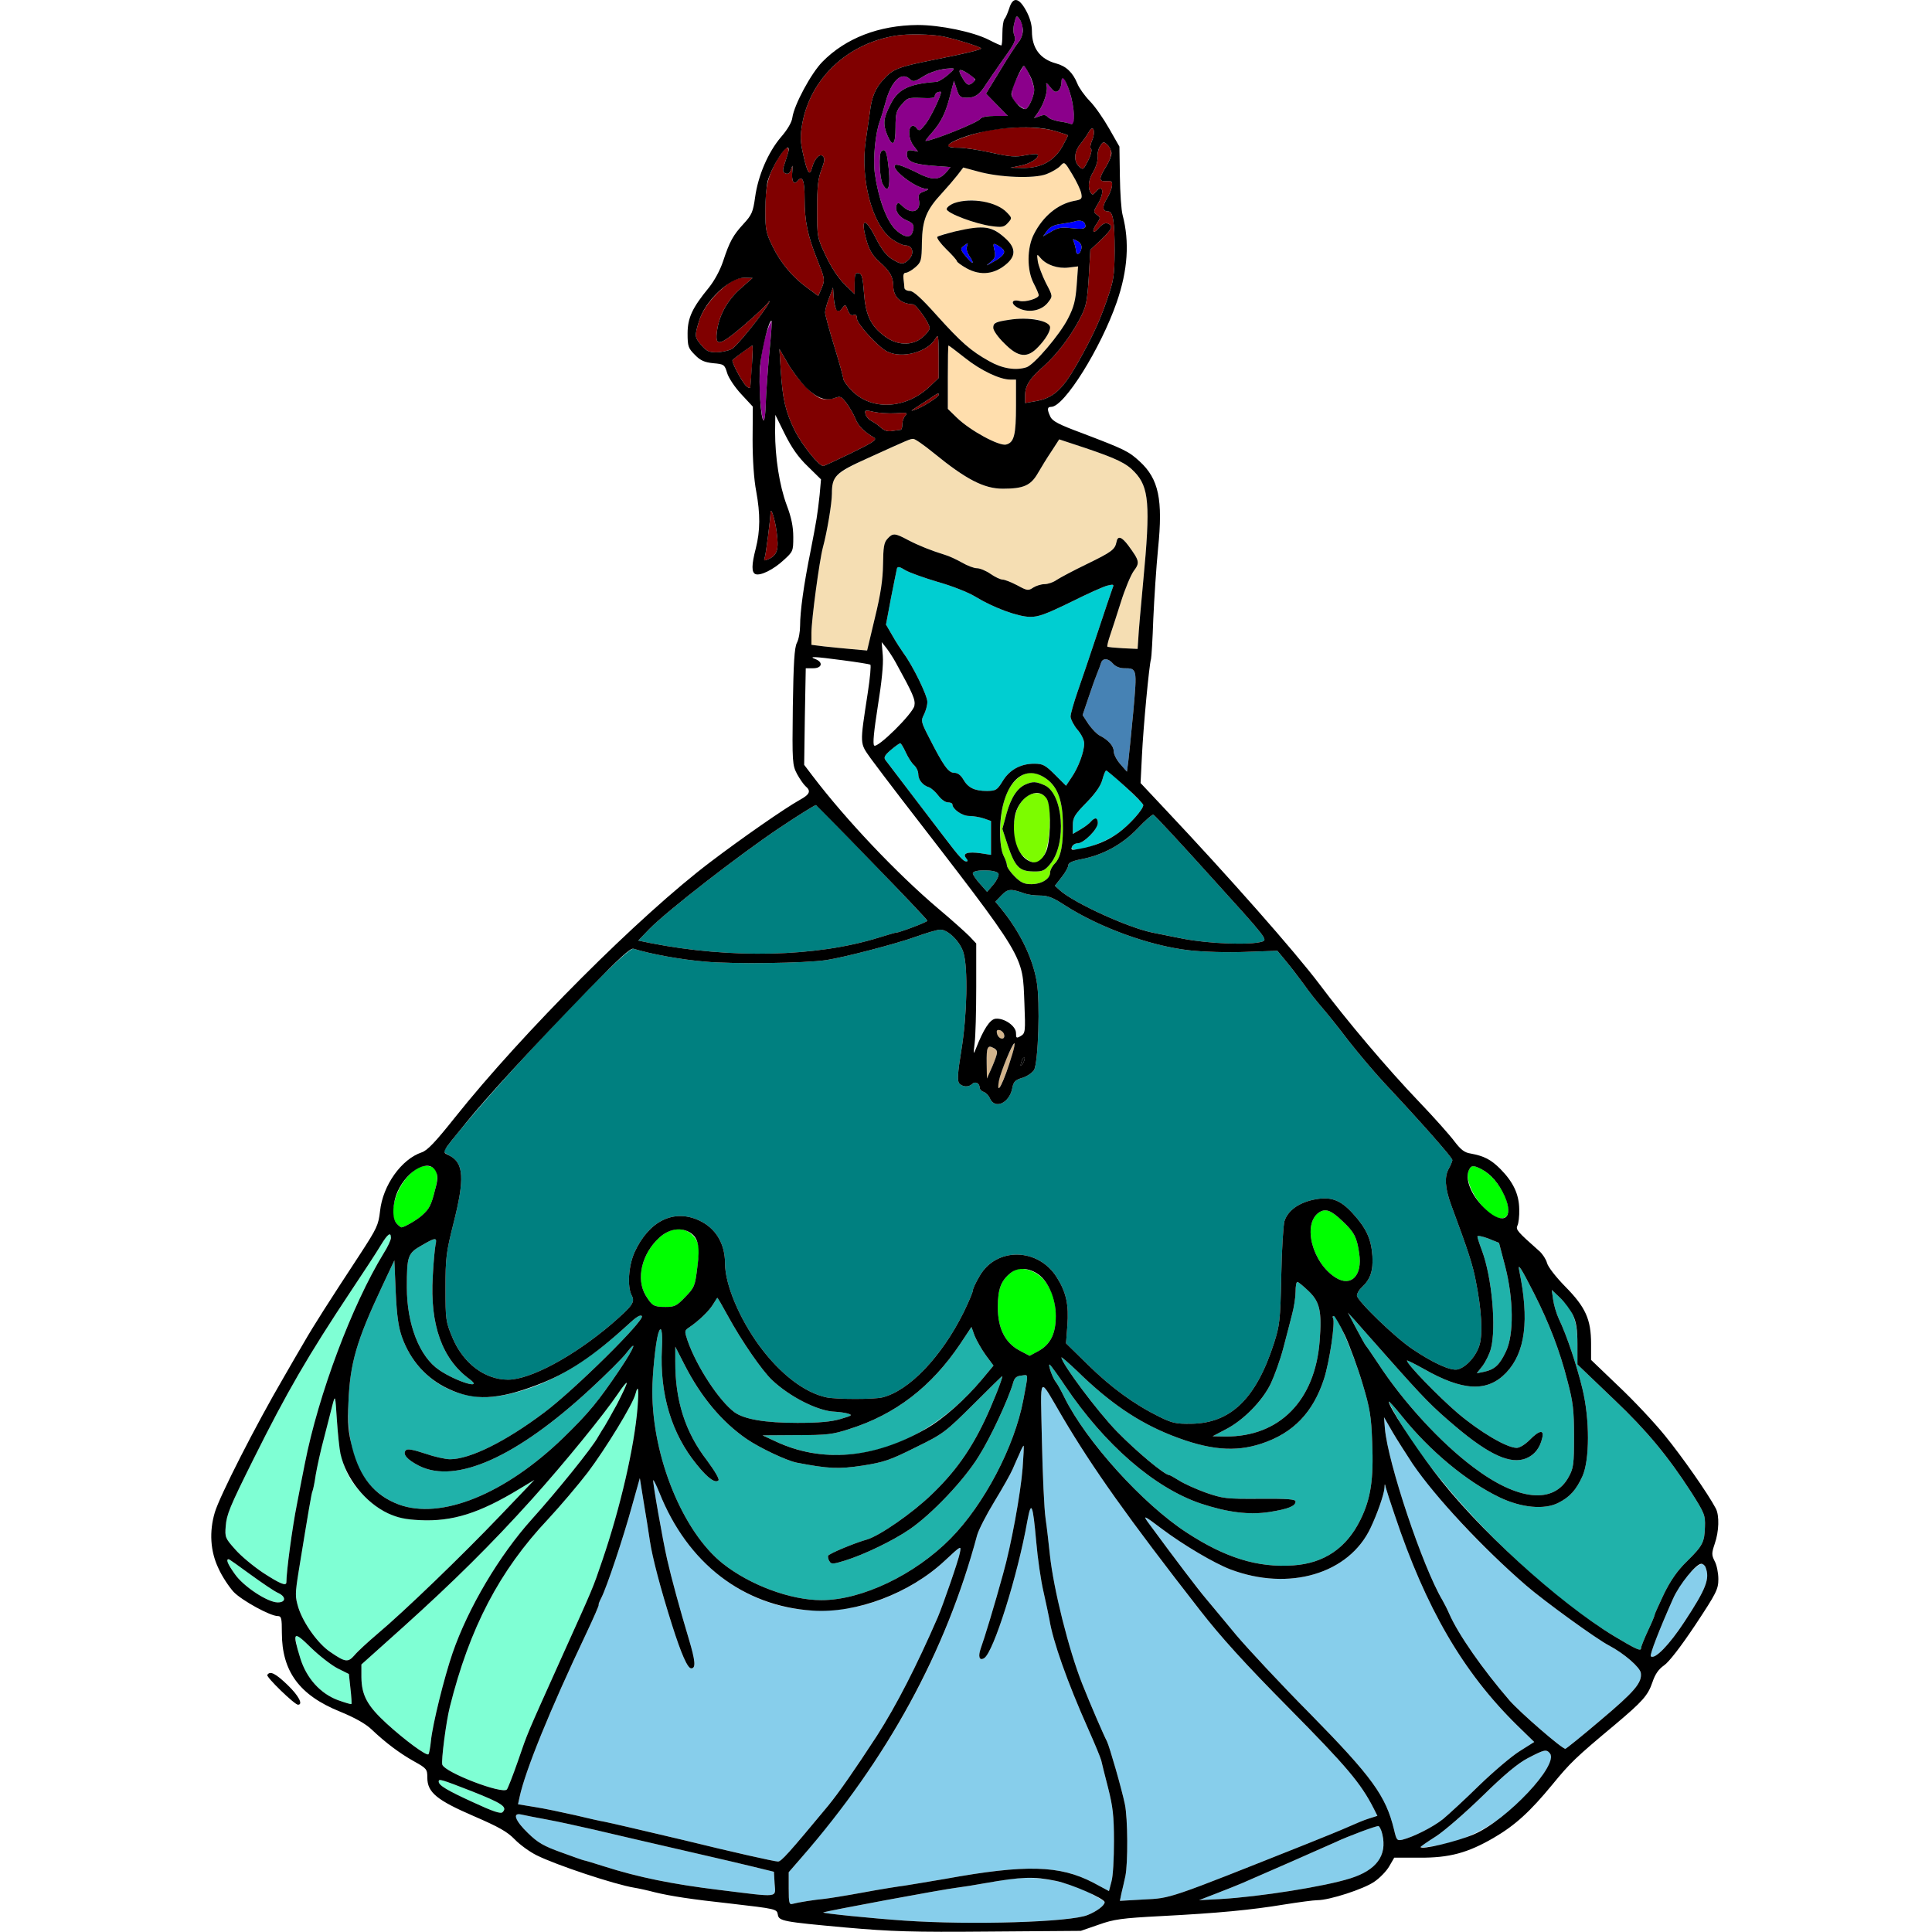 <?xml version="1.0" encoding="utf-8"?>
<!-- Generator: Adobe Illustrator 21.0.0, SVG Export Plug-In . SVG Version: 6.00 Build 0)  -->
<svg version="1.1" baseProfile="tiny"
	 id="svg156" inkscape:version="0.92.2 5c3e80d, 2017-08-06" sodipodi:docname="20.svg" xmlns:cc="http://creativecommons.org/ns#" xmlns:dc="http://purl.org/dc/elements/1.1/" xmlns:inkscape="http://www.inkscape.org/namespaces/inkscape" xmlns:rdf="http://www.w3.org/1999/02/22-rdf-syntax-ns#" xmlns:sodipodi="http://sodipodi.sourceforge.net/DTD/sodipodi-0.dtd" xmlns:svg="http://www.w3.org/2000/svg"
	 xmlns="http://www.w3.org/2000/svg" xmlns:xlink="http://www.w3.org/1999/xlink" x="0px" y="0px" viewBox="0 0 850 850"
	 xml:space="preserve">
<sodipodi:namedview  bordercolor="#666666" borderopacity="1" gridtolerance="10" guidetolerance="10" id="namedview158" inkscape:current-layer="svg156" inkscape:cx="642.00342" inkscape:cy="652.33192" inkscape:pageopacity="0" inkscape:pageshadow="2" inkscape:window-height="978" inkscape:window-maximized="1" inkscape:window-width="1920" inkscape:window-x="0" inkscape:window-y="1" inkscape:zoom="0.58897835" objecttolerance="10" pagecolor="#ffffff" showgrid="false">
	</sodipodi:namedview>
<g id="g154" transform="translate(0,0) scale(1,1)">
	<path id="path4" fill="none" d="M0,0h222.6h222.5l-0.6,2.2c-0.4,1.3-1.3,3.6-2.1,5.2s-1.4,5.1-1.4,7.8c0,2.6-0.2,4.8-0.5,4.8
		s-2.8-1.1-5.5-2.5c-6.9-3.5-21.4-6.5-31.2-6.5c-17.1,0.1-31.8,5.8-42,16.2c-5,5.1-12.4,18.9-13.2,24.5c-0.2,2-2.2,5.4-5,8.6
		c-5.7,6.7-10.1,17-11.4,26.5c-0.9,6.5-1.5,7.8-5,11.6c-4.7,5.1-6.2,7.8-9.1,16.6c-1.3,3.9-3.8,8.5-6.2,11.5
		c-7.3,8.9-9.4,13.3-9.4,20.2c0,5.7,0.3,6.5,3.2,9.4c2.4,2.5,4.2,3.3,8.1,3.7c4.7,0.4,5,0.6,6.1,4.3c0.6,2.1,3.4,6.3,6.2,9.3
		l5.1,5.5l-0.1,14.5c0,8.9,0.6,17.7,1.6,22.8c1.8,9.9,1.8,17.2-0.2,25.1c-1.9,7.3-1.9,10.6-0.1,11.3c2.2,0.8,7.9-2,12.4-6.2
		c4.1-3.7,4.2-4,4.2-10.1c0-4.5-0.8-8.6-2.9-14.1c-3.2-8.6-5.1-21-5.1-32.3l0.1-7.4l4.2,8.5c3,6,5.9,10.2,10.1,14.2l5.8,5.7
		l-0.6,6.8c-1,9.1-1.3,10.9-4,24.8c-3,14.8-4.6,26.5-4.6,32.8c0,2.6-0.6,6-1.4,7.5c-1.1,2.1-1.5,8.8-1.8,28.2
		c-0.3,24.6-0.2,25.6,1.9,29.6c1.2,2.2,2.9,4.6,3.7,5.3c2.5,2.1,1.9,3.6-2.5,6c-6.8,3.8-25.6,16.9-39.3,27.3
		c-31.2,23.6-82.6,75-112.5,112.5c-8.6,10.8-12.1,14.5-14.6,15.3c-8.9,3-17.1,14.5-18.3,25.8c-0.7,6.2-1.4,7.6-8.6,18.7
		C144.5,573,138.1,583,133.5,591c-1.8,3-5.7,9.8-8.7,15c-12.4,21.2-28.2,52.3-30.3,59.4c-2.5,8.4-2,17.1,1.6,24.6
		c1.6,3.6,4.7,8.2,6.7,10.4c3.7,3.8,16.1,10.6,19.4,10.6c1.6,0,1.8,1,1.8,7.3c0,17,7.7,27.5,25.5,34.7c6.6,2.7,11.4,5.4,14,7.9
		c6.2,5.9,12.5,10.6,18.8,14.1c5.4,3,5.7,3.4,5.7,7.1c0,6.5,4.2,9.9,20.4,16.9c11.1,4.8,14.8,6.9,18,10.2c2.3,2.4,6.6,5.5,9.6,7
		c8.8,4.4,34.5,12.9,43,14.3c1.9,0.3,6,1.2,9,2c7,1.7,16,3.1,33.5,5c19.9,2.3,20.3,2.4,20.7,4.8c0.4,2.8,2.7,3.3,24.6,5.2
		c10.3,0.9,19.4,1.7,20.2,1.9c0.8,0.2-85.9,0.4-192.7,0.5L0,850V425V0z M117.6,736.9c-0.6,0.9,12,13.1,13.5,13.1
		c2.4,0,0.3-4-4.6-8.7C121.2,736.2,118.8,735,117.6,736.9z"/>
	<path id="path6" fill="none" d="M448.8,0h200.6H850v425v425l-188.7-0.1c-103.9-0.1-187.9-0.4-186.8-0.6c1.1-0.3,5.3-1.6,9.3-2.9
		c5.8-1.9,10.9-2.5,27-3.4c25.1-1.3,39.7-2.7,54.2-5.1c6.3-1,12.9-1.9,14.6-1.9c5.3,0,20.4-4.9,25-8.1c2.4-1.6,5.4-4.7,6.6-6.8
		l2.2-3.8h11c13.3,0.1,21.3-2.1,32.7-8.7c9.6-5.6,16.1-11.6,25.9-23.5c7.8-9.5,10-11.7,27.5-26.3c12.1-10.2,14.5-12.8,16.5-18.7
		c1.2-3.6,2.7-5.7,5.1-7.4c2.1-1.4,7.3-8.1,13.7-17.7c9.4-14.2,10.2-15.8,10.2-20.3c0-2.6-0.7-6.2-1.6-7.8c-1.4-2.8-1.4-3.5,0-7.7
		c1.9-5.4,2.1-12.4,0.5-15.5c-3.4-6.5-14.9-22.9-22.4-32.1c-4.6-5.7-13.9-15.6-20.5-21.8l-12-11.5v-7.1c0-10.7-2.4-16.1-11.4-25.2
		c-4.2-4.3-7.6-8.7-8-10.4c-0.4-1.5-1.9-3.9-3.4-5.2c-9.7-8.6-10.4-9.4-9.6-11.2c0.5-0.9,0.9-4.2,0.8-7.2
		c-0.1-6.6-2.6-11.9-8.3-17.7c-4.2-4.2-7.2-5.7-13.1-6.8c-2.7-0.4-4.3-1.7-7-5.2c-1.9-2.6-9-10.6-15.8-17.7
		c-13.8-14.4-31.8-35.7-43.7-51.6c-10.7-14.2-39.8-47.2-67.9-77l-10.8-11.5l0.6-12c0.6-12.7,3.2-40.2,4-42.6c0.2-0.8,0.7-8.7,1-17.6
		c0.4-8.9,1.3-22.8,2.1-31c2.2-21.5,0.3-30.6-8.1-38.3c-4.9-4.5-6.6-5.3-25.5-12.5c-10-3.7-12.9-5.2-13.8-7.2
		c-1.5-3.2-1.4-4.3,0.4-4.3c5.7,0,21.8-25.8,28.8-46c4.9-14.1,5.7-26.6,2.6-38.4c-0.6-2.2-1.1-9.8-1.2-17l-0.2-13.1l-4.5-7.9
		c-2.5-4.4-6.3-9.9-8.6-12.2c-2.3-2.4-4.7-5.8-5.4-7.6c-2-4.9-4.9-7.7-9.4-8.9c-7-1.9-10.6-6.7-10.6-14.2c0-2.9-0.9-6-2.6-9.1
		L448.8,0z"/>
	<path id="path8" fill="#8B008B" d="M448.6,8.5c2,2.6,1.7,7.5-0.4,9.9c-1,1.2-4.7,6.8-8.1,12.5l-6.3,10.3l4.8,4.9l4.8,4.9h-5.6
		c-3.6,0-6,0.5-6.5,1.3c-1,1.6-21.1,9.7-24.1,9.7c-0.2,0,1-1.6,2.7-3.5c4.2-4.8,6.2-8.9,8.1-16.5l1.7-6.5l1.2,3.7
		c1.1,3.4,1.6,3.8,4.6,3.8c3.5,0,5.5-1.4,8.3-5.9c0.9-1.4,4.3-6.3,7.5-10.9c5.1-7,5.8-8.6,5-10.5c-0.6-1.4-0.6-3.5,0-5.7
		C447.1,6.7,447.3,6.6,448.6,8.5z"/>
	<path id="path10" fill="#800000" d="M415.2,16.1c5.7,1.2,15.5,4.3,16.4,5.1c0.5,0.6-5.2,2-24.6,5.9c-12.2,2.5-14.6,3.6-18.7,8.3
		c-3.3,3.7-4.9,7.7-5.6,14.1c-0.3,2.2-1.1,7.8-1.8,12.4c-2.5,16.8,2.8,37,11.5,43.3c2.1,1.5,4.9,2.8,6.1,2.8c3.1,0,3.9,3.6,1.4,6.1
		c-2.4,2.4-3.4,2.4-7.6-0.2c-2.3-1.4-4.5-4.3-6.9-9c-5-10-7.1-9-3.9,1.8c1.1,3.5,2.7,6.1,5.3,8.4c4.6,4,6.1,6.5,6.2,10.5
		c0,5,3.1,8,8.7,8.3c1.5,0.1,7.3,8.4,7.3,10.4c0,0.9-1.4,2.7-3.1,4.1c-4.6,3.9-11.4,3.7-17-0.7c-5.9-4.5-8.1-9.2-8.8-19
		c-0.5-6.7-0.9-8.2-2.3-8.5c-1.5-0.3-1.8,0.4-1.8,4.4v4.8l-4.4-4.3c-2.7-2.6-5.9-7.5-8.2-12.4c-3.9-8.2-3.9-8.3-3.9-20.7
		c0-9.8,0.4-13.5,1.9-17.3c1.4-3.8,1.6-5.1,0.6-6c-1.3-1.4-3.7,1.2-4.7,5c-1,4.1-2.1,2.5-3.8-5.2C352,62,352,60,353,54.2
		c3.7-19.8,19.8-35,41-38.5C399.2,14.8,410.1,15,415.2,16.1z"/>
	<path id="path12" fill="#8B008B" d="M450.5,29c1,0,4.5,8.1,4.5,10.5c0,2.9-2.6,8.5-3.9,8.5c-0.5,0-2-0.9-3.5-2.1
		c-3.3-2.6-3.3-5.5-0.1-11.9C448.9,31.2,450.2,29,450.5,29z"/>
	<path id="path14" fill="#8B008B" d="M418,30.1c2.3-0.1,2.3,0-1,2.9c-1.9,1.6-4.2,3-5,3c-12.3,0.9-17,3.3-20.3,10.1
		c-3.1,6-3.3,8.5-1.3,13.4c2.3,5.5,3.6,4.3,3.6-3.4c0-6.1,0.3-7.4,2.7-10.1c2.5-3,2.9-3.1,8.7-2.9c4.1,0.2,6,0,5.9-0.8
		c-0.1-0.6,0.4-1.4,1.2-1.7c0.8-0.3,1.5-0.3,1.5-0.1c0,1.8-4.6,11.3-6.8,14.1c-2.4,3-2.8,3.2-3.9,1.8c-0.6-0.9-1.6-1.3-2.2-0.9
		c-1.8,1-1.3,6,0.9,8.7l1.9,2.5l-2.4-0.5c-2-0.3-2.5,0-2.5,1.6c0,3.2,2.6,4.4,11.1,5.1l8.1,0.6l-1.8,2.2c-3.3,3.8-6.3,3.8-13.9-0.2
		c-3.8-1.9-7.6-3.3-8.4-3c-3.1,1.2,8.6,10.4,13.6,10.6c1.1,0,0.8,0.4-1.1,1.1c-2.4,0.9-2.7,1.4-2.3,3.8c1,4.9-3,6.6-7,2.9
		c-1.9-1.9-2.3-2-2.9-0.6c-0.8,2.3,1.1,5.3,4.6,6.7c3,1.2,3.5,2.4,2.4,5.4c-1,2.6-4.1,1.9-7.7-1.7c-3.7-3.8-7.3-13.5-8.8-24.3
		c-0.9-6.5,0.2-18,2.3-23.4c0.5-1.4,1.6-5,2.4-8c2.5-9.3,6.9-13.6,10.6-10.3c1.5,1.4,2.1,1.3,5.4-0.7c2-1.3,5-2.6,6.8-3
		C414.1,30.5,416.6,30.2,418,30.1z M387.7,66.7c-1.2,1.1-0.7,11.7,0.6,14.2c2.8,5.4,3.8,0.4,2.2-10.7
		C389.9,66.2,389.1,65.2,387.7,66.7z"/>
	<path id="path16" fill="#8B008B" d="M425.5,32.1c3.9,2.3,4.3,3.4,1.8,4.8c-1.4,0.7-2.1,0.3-3.5-2c-1-1.6-1.8-3.4-1.8-3.9
		S423.6,31,425.5,32.1z"/>
	<path id="path18" fill="#8B008B" d="M472.5,50.1c0.2,4-0.1,4.9-1.2,4.5c-0.8-0.4-3.2-0.9-5.4-1.2c-2.1-0.4-4.4-1.2-5-2
		c-0.8-0.9-1.7-1-3.5-0.3l-2.5,0.9l1.9-2.7c2.6-3.8,4.4-9.6,3.6-11.9c-0.4-1.3,0.2-1,1.6,0.9c1.8,2.2,2.5,2.5,3.6,1.6
		c0.8-0.6,1.4-2.2,1.4-3.6C467,29.2,472,41.9,472.5,50.1z"/>
	<path id="path20" fill="#800000" d="M464.1,57.6c3,0.9,5.5,1.7,5.7,1.9c0.2,0.1-1,2.4-2.5,5.1c-3.7,6.4-9.4,9.4-17.3,9.3l-5.5-0.1
		l4.4-0.9c4.3-0.8,8.5-3.5,7.6-4.9c-0.2-0.4-2.7-0.2-5.4,0.3c-4.1,0.9-6.7,0.7-14.8-1.1c-5.4-1.2-11.9-2.2-14.5-2.2
		c-2.7,0-4.8-0.4-4.8-0.8c0-1.3,6.5-4,15-6.2C441.5,55.6,456.5,55.4,464.1,57.6z"/>
	<path id="path22" fill="#800000" d="M480.5,61.7c-0.8,1.8-1,3.5-0.5,3.8s0,2.6-1.2,5c-2.1,4.2-2.3,4.4-4,2.8
		c-2.5-2.2-2.3-6.6,0.6-10c1.2-1.5,2.9-3.9,3.6-5.2C480.9,54.5,482.2,57.6,480.5,61.7z"/>
	<path id="path24" fill="#800000" d="M487.2,63.7c2.4,2.2,2.2,5.1-0.7,9.8c-3.2,5.2-3.1,6.4,0.3,6.2c2.3-0.2,2.7,0.1,2.4,2.3
		c-0.2,1.4-1.3,4-2.4,5.7c-2,3.4-1.7,5.3,0.7,5.3c2.2,0,2.9,4.4,2.9,17.5c-0.1,10.9-0.4,12.9-3.4,21.5c-3.2,9.4-6.8,17-13.2,28.3
		c-6.6,11.5-10.6,15-18.7,16.3l-4.1,0.7v-3.4c0-4.2,2.1-7.5,8.1-12.7c5.8-5.2,11.8-13,15.9-20.8c2.9-5.5,3.3-7.4,4-18.3l0.7-12.2
		l4.7-4.4c5-4.8,5.5-6.2,2.9-7.2c-1-0.4-2.4,0.3-4,2.1c-2.6,3.1-3.2,1.3-0.6-2.3c1.5-2.2,1.5-2.5-0.1-3.6c-1.6-1.2-1.6-1.5,0.3-4.6
		c3.2-5.2,2.4-9.4-0.9-5.4c-1.1,1.3-1.5,1.3-2.1,0.3c-1.5-2.2-1-5.9,1.2-9.4c1.1-1.9,1.9-4.6,1.8-6.1c-0.2-1.6,0.3-3.8,1.1-5
		C485.3,62.2,485.6,62.2,487.2,63.7z"/>
	<path id="path26" fill="#800000" d="M346,65c1.3,0,1.3,1-0.5,6.1c-1.2,3.4-1.3,4.4-0.3,5c1.5,0.9,2.4,0.2,3.2-2.6
		c0.3-1.1,0.4-0.4,0.2,1.6c-0.5,4.6,0.6,6.6,2.4,4.4c2.1-2.5,3,0,3,8.1c0,9.6,1.3,16,5.5,26.5c3.4,8.5,3.5,8.9,2.1,12.4l-1.6,3.7
		l-4.6-3.4c-6.5-4.6-11.9-11-15.5-18.4c-2.8-5.7-3.2-7.3-3.2-15.6c0-10.6,1-15.1,5.3-22.6C343.7,67.4,345.5,65,346,65z"/>
	<path id="path28" fill="#FFDEAD" d="M471.7,76.6c1.9,3.1,3.7,6.9,4,8.4c0.5,2.5,0.2,2.8-3.2,3.4c-7.1,1.4-13.6,6.7-17.6,14.6
		c-3.1,6-3.2,15.8-0.1,21.7c1.2,2.3,2.2,4.6,2.2,5.2c0,1.4-5.9,3.2-8.5,2.5c-3.8-0.9-3.9,1.5-0.1,3.3c4.5,2.1,10.1,0.9,12.8-2.8
		c2-2.6,2-2.6-1.1-8.5c-1.6-3.2-3.2-7.5-3.5-9.4c-0.5-3.4-0.4-3.4,1.2-1.5c2.6,3.1,7.7,4.8,12.4,4.2l4.1-0.5l-0.6,8.3
		c-0.5,6.6-1.2,9.6-3.8,14.6c-3.5,7-15,20.5-18.3,21.5c-4.7,1.5-10.6,0.6-16.4-2.7c-8.1-4.5-12.4-8.3-23.2-20.3
		c-6.7-7.5-10.2-10.6-11.7-10.6c-1.3,0-2.3-0.6-2.4-1.3c0-0.6-0.2-2.4-0.4-4c-0.2-1.8,0.1-2.7,1-2.7c0.8,0,2.7-1.1,4.2-2.4
		c2.6-2.3,2.8-2.9,2.9-11c0.2-9.8,1.9-14.2,8.8-21.6c2.3-2.5,5.3-6,6.8-7.9l2.6-3.4l6.3,1.7c9.5,2.7,24.8,3.3,30.3,1.2
		c2.4-0.9,5.2-2.6,6.1-3.6C468.3,71,468.4,71.1,471.7,76.6z M427.1,88.1c-5,0-10.6,2.1-10.6,3.9s12.8,6.6,19.9,7.5
		c4.4,0.6,5.4,0.4,7-1.4c1.9-2.1,1.9-2.2-0.4-4.6c-1.3-1.4-4.6-3.2-7.4-4C432.9,88.7,429,88,427.1,88.1z M431.3,100.1
		c-4.4,0.1-17.8,3-18.9,4.1c-0.4,0.5,1.4,2.9,3.9,5.4c2.6,2.5,4.7,4.9,4.7,5.3s1.9,1.8,4.2,3.1c4.3,2.4,8.7,2.7,13.2,1
		c3.5-1.3,7.6-5.8,7.6-8.3c0-2.4-4.6-7.5-8.7-9.6C436.1,100.5,433.4,100,431.3,100.1z M439.3,141.5c-3.7,0.8-2.8,4.3,2.6,9.6
		c6.1,6.2,10.1,6.6,14.8,1.6c3.2-3.3,5.3-6.8,5.3-8.6c0-0.6-1.3-1.7-3-2.6C455.5,139.7,447.8,139.7,439.3,141.5z"/>
	<path id="path30" fill="#0000FF" d="M425.4,108.5c-0.4,0.8,0.1,2.6,1,4c2.6,3.9,1.8,4.2-1.3,0.5c-2.6-3.1-2.7-3.6-1.2-4.7
		C426,106.7,426,106.7,425.4,108.5z"/>
	<path id="path32" fill="#0000FF" d="M438.8,107.9c4.4,2.3,3.9,4.2-2,7.4c-3.3,1.9-3.3,1.9-0.9-0.1c1.9-1.6,2.2-2.4,1.6-5.1
		C436.8,107,436.9,106.9,438.8,107.9z"/>
	<path id="path34" fill="#0000FF" d="M477.3,98.4c0.9,2.2-0.3,2.6-5.9,2c-4.3-0.5-5.9-0.3-8.9,1.5l-3.6,2.1l1.8-2.5
		c1.3-1.7,3.1-2.6,6.3-3c2.5-0.4,5-0.8,5.5-1C474.8,96.7,476.8,97.1,477.3,98.4z"/>
	<path id="path36" fill="#0000FF" d="M473.9,106c1.4,0.7,2.1,1.9,1.9,3.2c-0.4,2.6-2.3,3.5-2.4,1.1c-0.1-1-0.5-2.6-0.9-3.7
		C471.8,105,471.9,104.9,473.9,106z"/>
	<path id="path38" fill="#800000" d="M327.6,122.2l3.5,0.1l-5.1,4.5c-5.8,5-9.5,11.6-10.5,18.5c-1.1,7.5,0.9,7.1,11.7-2.1
		c5.1-4.4,9.9-8.9,10.6-9.9s1-1.1,0.6-0.3c-2.1,4.3-14.1,19.3-16.5,20.6c-1.5,0.7-4.6,1.4-6.8,1.4c-3.2,0-4.4-0.6-6.5-3.1
		c-3-3.6-3.1-3.9-1.1-10.5c1.6-5.5,6.8-12.1,12.8-16.5C323,123,325.3,122.1,327.6,122.2z"/>
	<path id="path40" fill="#800000" d="M366.5,126.5l0.3,4.5c0.4,5.5,1.8,7.2,3.7,4.6c1.4-1.8,1.5-1.8,2.5,0.9
		c0.7,1.8,1.5,2.5,2.5,2.1s1.5,0.1,1.5,1.5c0,2.3,9.2,12.4,13.2,14.5c6.5,3.4,18.1,0.3,21.4-5.7c1.2-2.1,1.3-1.3,1.4,7.5v9.9
		l-3.9,3.7c-10.7,10.2-26.1,10.8-34.8,1.4c-1.8-1.9-3.3-4.1-3.3-4.8c0-0.8-1.8-7.2-4-14.4c-2.2-7.1-4-13.8-4-14.8s0.8-3.9,1.8-6.4
		L366.5,126.5z"/>
	<path id="path42" fill="#8B008B" d="M339.5,141.2c0.2,0.2-0.3,6.8-1.1,14.8c-0.7,8-1.4,17.8-1.5,21.7c-0.1,4-0.5,7.3-0.9,7.3
		c-0.5,0-1.1-3.9-1.5-8.6c-1-12,0.3-24.1,3.7-32.7C338.8,142.2,339.4,141.1,339.5,141.2z"/>
	<path id="path44" fill="#800000" d="M331,152c0.4,0-0.1,10.6-0.9,18.4c-0.1,0.5-0.8,0.3-1.7-0.5c-1.8-1.5-6.8-10.9-6.1-11.5
		c0.2-0.3,2.2-1.8,4.3-3.4C328.8,153.4,330.7,152,331,152z"/>
	<path id="path46" fill="#FFDEAD" d="M417.3,152c0.2,0,3.5,2.5,7.3,5.5c6.9,5.5,15.3,9.5,19.9,9.5h2.5v11.4c0,13-0.8,16.3-4.4,17.2
		c-3.1,0.7-15.7-6.1-21.6-11.8l-4-3.9V166C417,158.3,417.1,152,417.3,152z"/>
	<path id="path48" fill="#800000" d="M342.9,153.5l3.6,6.2c4.4,7.6,11.5,14.9,15.3,15.8c1.6,0.3,4,0.1,5.5-0.4
		c2.4-0.9,2.9-0.7,5.1,2.2c1.3,1.8,3.1,4.8,3.9,6.8c1.3,3.3,3.8,5.8,8.2,8.4c1.5,0.9-0.1,2-9.9,6.8c-6.4,3.1-12,5.7-12.4,5.7
		c-2,0-9.3-9.2-12.5-15.5c-4.1-8.3-5.4-13.9-6.2-26.6L342.9,153.5z"/>
	<path id="path50" fill="#800000" d="M413,173.7c0,1-7.7,5.8-10.5,6.6c-1.9,0.6-1.9,0.6-0.1-0.6c1-0.7,3.7-2.4,6-3.9
		C413,172.7,413,172.7,413,173.7z"/>
	<path id="path52" fill="#800000" d="M384.4,181.2c2.2,0.5,6.6,0.8,9.7,0.6c4.8-0.4,5.4-0.2,4.3,1c-0.8,0.7-1.4,2.4-1.4,3.8
		c0,1.3-0.3,2.4-0.7,2.5c-0.5,0-2.1,0.3-3.7,0.5c-1.9,0.4-3.5-0.1-5-1.4c-1.1-1.1-3.1-2.4-4.2-3c-1.2-0.6-2.4-2-2.6-3
		C380.3,180.4,380.6,180.3,384.4,181.2z"/>
	<path id="path54" fill="#F5DEB3" d="M401.8,193.1c0.7-0.1,4.7,2.7,9,6.2c14.2,11.6,22.1,15.7,30.4,15.7c9.1,0,12.3-1.4,15.4-6.8
		c1.5-2.6,4.2-7,6.1-9.8l3.3-5.1l11.5,3.8c13.6,4.6,18.1,6.7,21.7,10.6c6.3,6.6,7,14.3,3.8,47.7c-1.1,11.6-2.1,23.1-2.2,25.6
		l-0.3,4.5l-6.5-0.3c-3.6-0.2-6.6-0.5-6.8-0.7c-0.2-0.2,0.3-2.3,1.1-4.7c0.8-2.4,3-9,4.8-14.8s4.4-12,5.7-13.8
		c2.7-3.6,2.6-4.4-2.4-11.2c-2.9-3.9-4.7-4.5-5.2-1.5c-0.7,3.3-2,4.3-13.1,9.7c-5.8,2.8-11.8,6-13.3,7c-1.4,1-3.8,1.8-5.2,1.8
		c-1.5,0-3.7,0.7-5,1.5c-2.2,1.5-2.7,1.4-7.1-1c-2.7-1.4-5.5-2.5-6.4-2.5s-3.3-1.1-5.3-2.5s-4.7-2.5-6-2.5s-4.2-1.1-6.6-2.5
		c-2.3-1.3-5.7-2.9-7.5-3.4c-6.1-1.9-11.4-4-16.2-6.5c-5.8-3.1-6.7-3.2-9.1-0.5c-1.5,1.6-1.8,3.7-1.9,11.2c-0.1,6.7-1,13-3.6,23.6
		l-3.4,14.3l-6.7-0.6c-3.7-0.3-9.2-0.9-12.2-1.2l-5.6-0.7v-5.3c0-5.8,3.5-31.7,5-37.4c1.9-7,4-19.6,4-23.8c0-8.7,0-8.7,31.5-22.7
		C399.2,193.7,401.1,193.1,401.8,193.1z"/>
	<path id="path56" fill="#800000" d="M341.7,234.1c1,7.5,0.3,10.1-3.4,11.8c-2.2,1-2.4,0.9-1.8-0.8c0.5-1.6,2.4-16.4,2.5-19.6
		C339.1,222.6,341,228.5,341.7,234.1z"/>
	<path id="path58" fill="#00CED1" d="M398.2,250.8c1.8,1.1,8.3,3.4,14.3,5.2c6.1,1.7,13.5,4.6,16.6,6.5c8,4.9,18.7,8.8,24,8.9
		c3.7,0.1,7.1-1.2,18-6.5c7.4-3.7,14.7-7,16.3-7.3c2.5-0.6,2.8-0.5,2.1,1.1c-0.4,1-3.3,9.7-6.5,19.3s-7.2,21.5-8.9,26.3
		c-1.7,4.9-3.1,9.8-3.1,11c0.1,1.2,1.4,3.8,3,5.7c1.7,1.9,3,4.6,3,6.1c0,3.7-2.6,10.7-5.6,15l-2.4,3.6l-4.9-4.9
		c-4.2-4.2-5.3-4.8-9.1-4.8c-6,0-10.9,2.7-13.9,7.7c-2.4,3.9-2.9,4.2-6.8,4.3c-5.5,0-8.4-1.4-10.5-5.1c-1.1-1.9-2.5-2.9-4-2.9
		c-2.5,0-4.7-3-11.1-15.6c-3.5-6.8-3.6-7.3-2.2-10c0.8-1.6,1.5-4.1,1.5-5.6c0-2.8-6.4-15.9-10.4-21.3c-1.2-1.7-3.5-5.2-5-7.9
		l-2.8-4.8l2.2-11.7c1.3-6.4,2.4-12.2,2.6-12.9C394.9,249.1,395.8,249.3,398.2,250.8z"/>
	<path id="path60" fill="none" d="M387.9,282.5l2,2.5c1.1,1.4,3,4.3,4.2,6.5c7.6,13.8,8.7,16.3,8.2,19c-0.7,3.5-16.3,18.9-17.7,17.5
		c-0.7-0.7-0.1-6.4,1.6-17.3c1.7-10.5,2.5-18.3,2.2-22.2L387.9,282.5z"/>
	<path id="path62" fill="none" d="M358.1,289.1c2.3-0.1,23.9,2.8,24.8,3.3c0.4,0.3-0.1,5.8-1.1,12.3c-3.6,23.5-3.6,22,1.3,29
		c2.4,3.3,8.5,11.3,13.4,17.7c55.5,71.9,53.3,68.3,54.2,90c0.5,12.5,0.4,13.2-1.6,14.4c-1.9,1.1-2.1,1-2.1-1.3c0-3.1-5.2-6.7-9-6.3
		c-2.5,0.3-5.3,4.6-8.7,13.3c-1,2.6-1.1,2.4-0.5-2.5c0.4-3,0.7-14.1,0.7-24.7v-19.2l-3-3.2c-1.7-1.7-7.9-7.3-14-12.4
		c-17.9-15.2-40.3-38.8-54.9-58l-3.8-5l0.3-21.2l0.4-21.3h3.3c3.8,0,4.5-2.6,1-4C357.3,289.5,357.1,289.1,358.1,289.1z"/>
	<path id="path64" fill="#4682B4" d="M489.7,292c1,1.2,3,2,4.8,2c5.8,0,5.8,0,4.1,19.1c-0.9,9.6-1.9,19.4-2.2,21.9l-0.6,4.5
		l-2.9-3.3c-1.6-1.8-2.9-4.3-2.9-5.6c0-2.4-2.4-5.1-6.2-7c-1.2-0.6-3.4-2.9-4.9-5l-2.6-4l2.7-8c1.5-4.5,3.2-9.2,3.8-10.6
		c0.6-1.4,1.3-3.3,1.6-4.3C485.1,289.4,487.6,289.5,489.7,292z"/>
	<path id="path66" fill="#00CED1" d="M396.1,327c0.3,0,1.4,1.8,2.4,4s2.6,4.7,3.6,5.6c1.1,1,1.9,2.7,1.9,4c0,2.5,2,5,4.8,5.8
		c1,0.4,2.8,2,4,3.6c1.3,1.7,3.1,3,4.2,3s2,0.4,2,0.8c0,2.2,4.3,5.2,7.4,5.2c1.8,0,4.7,0.5,6.5,1.1l3.1,1.1v7.5v7.4l-4.5-0.7
		c-5.7-0.8-8.2,0-6.5,2.1c0.9,1.1,0.9,1.5,0.1,1.5c-1.2,0-3-1.9-9.3-10.2c-2.4-3.1-9-11.8-14.8-19.4c-5.8-7.5-10.9-14.4-11.5-15.1
		c-0.8-1.1-0.1-2.2,2.5-4.4C393.9,328.3,395.7,327,396.1,327z"/>
	<path id="path68" fill="#00CED1" d="M486.7,339c1,0,16.3,14.2,16.3,15.2c0,1.9-6.1,8.7-10.9,12.2c-7.1,5.2-21.8,9.7-20.5,6.2
		c0.3-0.9,1.5-1.6,2.6-1.6c2.6,0,8.8-6.2,8.8-8.9c0-2.4-1.2-2.7-3-0.7c-0.6,0.8-2.7,2.4-4.6,3.5l-3.4,2v-3.8c0-3.4,0.8-4.7,6-10
		c4-4.1,6.3-7.4,7-10.1C485.6,340.8,486.3,339,486.7,339z"/>
	<path id="path70" fill="#7CFC00" d="M459.4,342c5.4,3.3,7.9,9.1,8.2,19.1c0.3,10.3-0.8,16.1-3.6,18.9c-1.1,1.1-2,2.9-2,3.9
		c0,2.8-3.8,5.1-8.3,5.1c-3.1,0-4.6-0.7-7.3-3.4c-1.9-1.9-3.4-4.1-3.4-4.9s-0.7-2.8-1.5-4.3c-2-3.9-1.9-16.2,0.2-23.7
		c1.1-4,2.8-7.1,5-9.3C450.7,339.4,454.6,339,459.4,342z M451.5,345c-3.8,1.5-6.6,5.7-8.6,12.7l-1.9,7l2.4,7.3
		c3.2,9.4,5.1,11.3,11.1,11.4c4.2,0.1,5-0.3,7.5-3.2c7.5-9,5.8-31.3-2.6-34.8C455.7,343.8,454.4,343.8,451.5,345z"/>
	<path id="path72" fill="#7CFC00" d="M455.9,349c4.7,0,6.3,3.2,6,12.7c-0.5,16.6-5,22-12.3,14.4c-5-5.2-4.8-18.6,0.4-24.1
		C451.9,349.9,453.7,349,455.9,349z"/>
	<path id="path74" fill="#008080" d="M359,354.2c1.2,0.5,49,50.2,49,50.9c0,0.6-12.9,5.4-13.7,5.2c-0.1-0.1-3.7,1-8,2.3
		c-27.1,8.4-64.6,9.3-100.2,2.3l-5.3-1.1l4.8-5c7.7-7.9,39.4-32.5,56.8-44.2C351.2,358.7,358.6,354.1,359,354.2z"/>
	<path id="path76" fill="#008080" d="M507.4,358.4c0.5,0.1,12.1,12.6,25.7,27.7c24.3,26.8,24.8,27.4,22.1,28.2
		c-5.3,1.6-23.4,0.9-34.7-1.3c-6-1.2-11.9-2.4-13-2.6c-10.6-2-34.8-13-41.2-18.7l-2.2-2l2.9-3.7c1.7-2.1,3-4.5,3-5.3
		c0-1.1,1.7-1.9,5.8-2.7c9.4-1.8,17.9-6.4,24.7-13.5C503.8,361,506.9,358.3,507.4,358.4z"/>
	<path id="path78" fill="#008080" d="M439.3,384.4c0.3,0.7-0.7,2.9-2.2,4.7l-2.8,3.3l-3.1-3.5c-1.7-1.9-3.2-4-3.2-4.7
		C428,382.4,438.6,382.5,439.3,384.4z"/>
	<path id="path80" fill="#008080" d="M450.8,393.1c1.3,0.5,4.3,0.9,6.7,0.9c3.5,0,5.8,0.9,10.7,4.1c15.3,9.9,37.5,18,55,20
		c6.2,0.7,16.6,1,24.8,0.7l14-0.5l3.8,4.6c2.1,2.5,5.6,7.1,7.8,10.1c2.1,3,5.7,7.6,7.9,10.1s7.6,9.2,11.9,14.9
		c4.4,5.6,11.4,13.9,15.6,18.4c16.3,17.4,30,32.9,30,34c-0.1,0.6-0.7,2.2-1.5,3.6c-2.1,3.6-1.8,8.6,0.9,16
		c7.8,21,9.5,26.4,10.9,33.6c2.5,12.5,3.1,22.8,1.7,27.9c-1.4,5-5.8,10-9.7,11c-3,0.7-10.6-2.7-19.8-8.9
		c-7.7-5.1-24.5-21.4-24.5-23.6c0-0.9,0.9-2.5,2.1-3.6c3.8-3.5,5.1-7.3,4.7-13.8c-0.5-7.4-2.6-12.1-8.5-18.6
		c-5.7-6.3-10-7.8-17.8-6.1c-6.5,1.5-11,4.9-12.4,9.4c-0.5,1.8-1.2,12.6-1.4,24.2c-0.4,19.5-0.7,21.6-3.2,29.5
		c-7.9,24.4-19,35.2-36.5,35.4c-6.6,0.1-8.3-0.3-14-3.1c-11.1-5.5-21.1-12.8-31.3-22.8L469,591l0.6-7.8c0.7-9.1-0.5-14.7-4.7-21.3
		c-8.2-13-26.6-13.3-33.9-0.5c-1.7,2.8-3,5.7-3,6.4s-1.8,5-4,9.5c-9.7,19.6-24,34.6-35.8,37.5c-3.7,0.9-19.8,0.9-24.5,0
		c-9.6-2-20.4-10.2-29.6-22.7c-8.8-12-15.1-27-15.1-36.1c0-8.9-4.1-15.7-11.5-19.1c-11.1-5.1-22,0.3-28.3,14c-2.7,6-3.3,15.1-1.3,19
		c1.6,3,0.5,4.5-8.8,12.6c-16.8,14.3-35.8,24.5-45.6,24.5c-10.2,0-19.7-7.2-24.4-18.4c-3-7.2-3.1-8-3.1-21.9
		c0-13.3,0.3-15.7,3.5-28.4c5-19.7,4.6-26.7-1.8-29.9c-2.5-1.4-2.7-1.7-1.5-3.3c15.9-21.6,79.1-88.8,82.5-87.7
		c7.8,2.4,20.9,4.8,31.8,5.7c12.4,1.1,43.6,0.7,53-0.7c7.5-1.1,31-7.2,39.5-10.3c4.7-1.7,9.5-3.1,10.7-3.1c3.4,0,8.8,5.3,10.2,10.2
		c2,6.7,1.6,27.2-0.9,42.6c-1.7,10.4-1.9,13.6-1,14.8c1.5,1.7,4.2,1.8,5.7,0.3c1.3-1.3,3.3-0.4,3.3,1.6c0,0.7,0.8,1.6,1.8,1.9
		c0.9,0.3,2.2,1.6,2.7,2.8c2.2,5.1,8.7,2.1,9.9-4.6c0.5-2.7,1.3-3.5,4.4-4.4c2-0.6,4.3-2.2,5.1-3.4c1.9-3,2.8-30.1,1.2-39
		c-1.8-10.5-7.5-22.1-15.8-32.2l-2.4-2.9l2.7-2.8C443.4,391,444.7,390.9,450.8,393.1z"/>
	<path id="path82" fill="#D2B48C" d="M439.8,453.2c2.1,0.4,2.9,3.8,0.9,3.8c-0.8,0-1.7-0.9-2-2.1C438.3,453.4,438.6,453,439.8,453.2
		z"/>
	<path id="path84" fill="#D2B48C" d="M446.3,459c1.1,0-5,17.8-6.6,19.5c-1.8,1.9,0.4-6.7,3.3-13.2C444.6,461.8,446.1,459,446.3,459z
		"/>
	<path id="path86" fill="#D2B48C" d="M437.2,461.1c2.1,1.1,1.9,2.4-1.2,9.4l-1.8,4l-0.1-6.6c-0.1-3.6,0.2-6.9,0.5-7.2
		C435,460.4,436.1,460.5,437.2,461.1z"/>
	<path id="path88" d="M450.7,465.4c0.3,0.2,0,1.3-0.6,2.3c-1.2,2-1.4,1.4-0.5-1.2C450,465.6,450.5,465.1,450.7,465.4z"/>
	<path id="path90" fill="#00FF00" d="M187.4,513c4.8,0,6,3.1,4,10.5c-1.7,6.8-2.5,8.3-5.6,11.1c-2.1,2-8,5.4-9.2,5.4
		c-0.2,0-1.2-0.7-2-1.6c-3.9-3.8-0.6-15.9,6-22C183.1,514,185.1,513,187.4,513z"/>
	<path id="path92" fill="#00FF00" d="M651.8,514.4c9.3,4.9,16,21.6,8.7,21.6c-6.5,0-16.7-14.6-14.4-20.8
		C647.1,512.6,648.1,512.5,651.8,514.4z"/>
	<path id="path94" fill="#00FF00" d="M590.8,537.4c5,4.7,6.2,7,7.2,14.1c1.5,9.6-3.5,14.8-10.2,10.7c-10.4-6.4-14.9-23.5-7.6-28.7
		C583.2,531.5,585.6,532.4,590.8,537.4z"/>
	<path id="path96" fill="#00FF00" d="M306.5,545.9c1.2,2.5,1.3,4.3,0.3,11.6c-1,8.3-1.3,9-5.3,13.1c-3.7,3.9-4.7,4.4-8.6,4.4
		c-5.3,0-6-0.5-8.8-5c-4.4-7.3-1.8-18.5,6.1-25.6C296.1,539.1,303.3,539.8,306.5,545.9z"/>
	<path id="path98" fill="#7FFFD4" d="M171.3,543c1.6,0,0.6,3.5-2.5,8.4c-13.9,22.7-28.7,62-34.7,92.6c-0.6,3-2.2,11.1-3.5,18
		c-2,10-4.6,29.4-4.6,34.1c0,1.9-2.8,0.7-10.2-4.1c-4.2-2.8-9.8-7.4-12.3-10.3c-4.4-4.9-4.6-5.4-4.2-10.2c0.4-5.2,1.7-8.4,12.2-29.5
		c14.8-29.7,23.9-45.4,43.1-74.3c5.5-8.2,11.3-17.1,12.9-19.8C169.2,545.2,170.8,543,171.3,543z"/>
	<path id="path100" fill="#20B2AA" d="M654.8,544.9l4.7,1.9l2.7,10.3c3.7,14.3,3.9,30,0.4,37.4c-2.8,6-5,8-9.5,9l-3.4,0.7l2.6-3.3
		c1.4-1.9,3-5.2,3.6-7.4c2.5-9.1,0.5-31.6-3.9-43.3c-1.1-2.9-2-5.7-2-6.2S652.1,543.9,654.8,544.9z"/>
	<path id="path102" fill="#20B2AA" d="M191.6,547.7c-0.3,1.6-0.9,7.7-1.2,13.8c-1.3,21.3,4.1,36.4,16.1,45.2
		c6.6,4.9-5.5,1.3-13.2-3.9c-8.7-5.8-14.3-20.1-14.3-36.4c0-13.8,0.4-15,6.4-18.4C191.7,544.3,192.4,544.3,191.6,547.7z"/>
	<path id="path104" fill="#20B2AA" d="M173.5,554.5l0.6,14c0.5,10.6,1.2,15.4,2.8,19.9c6.7,18.6,24.7,29.1,43.8,25.6
		c18.8-3.5,35.9-13.1,55.8-31.4c3.3-3.1,5.2-4.3,5.9-3.6c1.6,1.6-29.8,32.6-42.9,42.4c-17,12.8-32.7,20.6-41.5,20.6
		c-2,0-7-1.1-11-2.5c-5.1-1.7-7.7-2.2-8.4-1.5c-1.7,1.7,0.5,4.2,5.8,6.9c16.2,8.1,42.8-3.8,75-33.5c7.3-6.7,14.5-13.9,16-15.9
		c5.4-7,3.7-2.5-2.5,6.7c-9.7,14.4-13.9,19.5-25,30.3c-25.7,24.9-53.9,36.3-72.5,29.4c-15.6-5.9-23.1-21.1-22.1-44.9
		c0.7-17.2,3.5-27,14.8-51L173.5,554.5z"/>
	<path id="path106" fill="#20B2AA" d="M674.9,569c6.6,13,11.4,25.4,14.7,38.5c2.5,9.4,2.9,12.9,2.9,24.5c0,12.1-0.2,13.9-2.3,17.7
		c-6.5,12.2-22.3,10.7-42-4.2c-14.3-10.7-30.7-28.5-41.8-45.5c-2.7-4.1-5.2-7.7-5.5-8s-2.2-3.7-4.2-7.5l-3.7-7l3.2,3.5
		c1.7,1.9,7.8,8.9,13.7,15.5c17,19.2,20.1,22.3,30.6,31.2c14.8,12.5,24.2,16.7,31,13.9c3.6-1.5,6-4.5,7-8.9c1-3.9-1.3-3.5-5.5,0.8
		c-2,2-4.4,3.5-5.7,3.5c-4.4,0-16.2-7-26-15.3c-8.6-7.4-22.3-21.5-22.3-23.1c0-0.3,3.3,1.4,7.3,3.6c17.3,9.9,28.1,10.4,36.4,1.7
		c8.4-8.9,10.2-23.1,5.7-44.9C667.6,555.3,669.2,557.8,674.9,569z"/>
	<path id="path108" fill="#00FF00" d="M451,558.4c8,1.3,13.5,9.7,13.5,20.6c0,7.9-2.4,12.6-7.8,15.5l-3.7,2l-4.4-2.3
		c-6.4-3.4-9.6-9.7-9.6-19.1c0-8,1.4-11.7,5.7-15.1C446.8,558.3,448.3,558,451,558.4z"/>
	<path id="path110" fill="#20B2AA" d="M570.8,564c0.4,0,2.6,1.8,4.9,4c5,4.8,5.9,8.9,4.9,21.9c-2,26.3-17.7,42.3-41.5,42.1l-5.6-0.1
		l5.7-3c7.7-3.9,16.2-12.5,19.9-20.2c1.6-3.4,4.1-10.3,5.4-15.2c1.3-5,3.1-11.7,3.9-15c0.9-3.2,1.6-7.9,1.6-10.2
		C570,565.9,570.3,564,570.8,564z"/>
	<path id="path112" fill="#20B2AA" d="M682.7,567.5l3.7,3.5c5.8,5.5,7.6,10.2,7.6,20.5v8.8l4.8,4.6c2.6,2.5,7.8,7.5,11.6,11.1
		c14,13.3,23.4,24.6,33.6,40.4c5.9,9.3,6.3,10.2,6.1,15.4c-0.2,6.8-1,8.3-8.1,15.3c-4,3.9-7,8.2-9.9,14.1c-2.2,4.7-4.1,8.8-4.1,9.2
		s-1.3,3.6-3,7.1c-1.6,3.5-3,6.9-3,7.6c0,1.5-1.9,0.7-11.9-5.3c-33-19.9-75.1-62-94.2-94.1c-2.7-4.5-4.9-8.6-4.9-9
		c0-0.5,2.7,2.5,5.9,6.5c12.3,15.3,28.5,28.7,42.9,35.6c9.6,4.6,19.7,5.5,25.8,2.4c5.1-2.6,7.8-5.6,10.6-11.7
		c3.2-7.1,3.3-24.9,0-38.5c-2.4-10-6.9-23.6-10.4-30.8c-1.1-2.4-2.2-6.2-2.5-8.5L682.7,567.5z"/>
	<path id="path114" fill="#20B2AA" d="M315.6,571c0.2,0,2.2,3.5,4.5,7.7c6.1,11.2,15.1,24.2,19.5,28.4c7.9,7.5,20.4,13.8,27.8,14
		c1.7,0.1,4.2,0.4,5.6,0.8c2.2,0.7,1.9,0.9-3.2,2.4c-4,1.2-9.4,1.7-19,1.7c-14.4,0-23.4-1.6-27.7-4.7c-6.7-5-16.6-20-20.6-31.5
		c-1.4-4.2-1.4-4.4,0.7-5.8c4.3-2.9,8.8-7.3,10.5-10.1C314.7,572.3,315.5,571,315.6,571z"/>
	<path id="path116" fill="#20B2AA" d="M586.8,579c1.6,0,8.9,17.1,12.7,29.9c3.2,10.6,3.8,14.3,4.2,25.5c0.7,16.5-0.6,25-5.2,34.3
		c-6.1,12.4-16,19.1-29.5,20c-15.6,1.1-29.9-3.3-47-14.5c-19.2-12.5-44.1-40-53.7-59.4c-1.4-2.9-3.1-6-3.8-6.8
		c-1.5-1.9-3.7-8.3-2.6-7.6c0.4,0.3,3.5,4.5,6.7,9.3c17.4,25.9,39.3,44.9,59.7,51.8c11.8,3.9,21.3,5.1,30.3,3.7
		c8.2-1.3,11.4-2.6,11.4-4.6c0-1-3.4-1.3-15.7-1.2c-15,0.1-16.2-0.1-23.8-2.7c-4.4-1.6-9.7-4-11.7-5.3c-2.1-1.3-4-2.4-4.3-2.4
		c-2.1,0-14.5-10.4-23.1-19.2c-8.4-8.6-24.4-30-24.4-32.6c0-0.3,3,2.3,6.8,5.9c14.5,14.2,27,22.6,41.6,28.4
		c16.5,6.5,28,7.5,39.7,3.6c13.9-4.6,22.6-13.7,27.4-28.4c2.5-7.8,5-25,4-26.8C586.1,579.4,586.3,579,586.8,579z"/>
	<path id="path118" fill="#20B2AA" d="M427.4,583.8l1.4,3.9c0.9,2.1,3,5.9,4.9,8.5l3.4,4.6l-4.9,5.9c-25.6,30.7-61.4,41.4-91.1,27.4
		l-5.6-2.6l15-0.1c13.3,0,15.9-0.3,23.2-2.7c20.3-6.4,36.1-18.6,48.8-37.5L427.4,583.8z"/>
	<path id="path120" fill="#20B2AA" d="M291.2,593.3c-1,20,4.2,37.4,15.3,51c4.9,6.1,8.2,8.4,9.6,7c0.5-0.5-1.6-4.1-5-8.7
		c-9.6-12.4-14.1-26.4-14-43.6v-6.5l4.1,8c7.2,14.1,16.4,25.1,27.3,32.6c5.7,3.9,17.5,9.5,22,10.4c14,2.7,18.4,2.9,29,1.3
		c9.5-1.5,12.1-2.4,23.3-8c12.3-6,13.1-6.7,25.5-19c7-7,12.7-12.6,12.7-12.4c0,1.4-4.5,12.7-7.8,19.6c-6.3,13.2-13.1,22.7-23.3,32.5
		c-8.6,8.3-22.8,18.1-28.4,19.8c-5.7,1.6-16.9,6.3-17.2,7.2c-0.1,0.6,0.1,1.7,0.7,2.5c0.7,1.2,1.6,1.2,6.7-0.4
		c8.4-2.6,21.1-8.7,28.4-13.7c9.7-6.6,24-21.6,30.5-32.2c5.3-8.4,12.9-24.8,15.1-32.2c0.6-2.3,1.5-3.1,3.7-3.3
		c3.2-0.4,3.1-1.5,0.8,10.8c-3.9,20.6-17.3,46-32,60.9c-15.8,16-39.1,27.1-56.8,27.1c-13.6,0-31.4-6.6-43.4-16.1
		c-17.5-13.9-31-46.7-31-75.8c0-7.4,1.4-21.3,2.6-25.4C290.9,582.5,291.6,585.6,291.2,593.3z"/>
	<path id="path122" fill="#7FFFD4" d="M275.7,608.4c0.4,0.4-8,16.9-9.7,19.1c-0.4,0.5-1.7,2.7-2.9,4.7c-2.5,4.7-18.3,24.2-29.2,36.3
		c-14.2,15.8-27.9,38.8-34.8,58.8c-3.7,10.8-8.8,31.4-9.5,38.6c-0.3,3-0.8,5.6-1.1,5.9c-0.8,0.9-10.4-6.2-18.4-13.5
		c-8.5-7.8-11-12.4-11.1-20.4v-5.6l18.3-16.4c22.1-19.9,38.9-36.5,56.8-56.4c14.2-15.8,31.7-37.3,37.7-46.2
		C273.7,610.4,275.5,608.2,275.7,608.4z"/>
	<path id="path124" fill="#87CEEB" d="M467.5,623.5c13.3,22.5,28.6,44.1,60.5,85c9.1,11.7,19.6,23.3,39.1,43
		c25.3,25.6,31.6,33,37.3,44.2l1.6,3.2l-3.8,1.2c-2,0.6-6,2.3-8.9,3.6s-11,4.6-18,7.4c-61.8,24.6-59.9,24-72.2,24.6l-10.4,0.6
		l0.7-3.4c0.5-1.9,1.2-5.2,1.7-7.4c1.2-5.7,1.1-25.5-0.2-31.7c-1.4-6.8-6.8-25.5-7.9-27.7c-1.3-2.4-7.4-16.5-10.8-25.1
		c-6-15.1-12.7-41.9-14.3-57c-0.5-4.7-1.3-11.9-1.9-16s-1.3-19.4-1.6-34C457.8,603.6,456.6,605,467.5,623.5z"/>
	<path id="path126" fill="#7FFFD4" d="M280.5,619.2c-1.4,17.4-7.6,44.2-15.5,67.3c-4.4,12.9-3.5,10.7-18.5,44
		c-15,33.4-14.1,31.1-18.7,44.5c-2.2,6.3-4.4,11.9-4.8,12.3c-2,2.2-27.1-7.4-28.4-10.9c-0.6-1.5,1.7-19.2,3.3-25.4
		c8.7-34.8,21.8-59.9,43.2-82.6c5.3-5.7,13.2-15,17.5-20.6c7.7-10.2,20-30.2,21-34.6C280.8,608.7,281.1,611.2,280.5,619.2z"/>
	<path id="path128" fill="#7FFFD4" d="M148.2,624.5c1.1,18.2,3.5,25,11.9,33.6c6.9,7,14.2,10.3,24.6,10.7c14.4,0.7,26.2-3,44.1-13.9
		l6.3-3.8L220,666.9c-16.6,17.4-42.2,42.1-54,52c-4.1,3.5-8.6,7.6-10,9.3c-2.9,3.3-4,3.2-10.7-1.4c-5.4-3.6-11.8-12.6-14-19.4
		c-1.5-5-1.5-6,0.1-16.1c4.5-27.6,5.7-34.7,6.1-35.3c0.2-0.4,0.9-3.5,1.4-7.1c0.6-3.5,2.2-10.9,3.7-16.4c1.4-5.5,3.1-12,3.7-14.5
		C147.5,613.6,147.5,613.7,148.2,624.5z"/>
	<path id="path130" fill="#87CEEB" d="M608.9,623.5l3.8,6.6c12.5,21.6,33,45.1,58.7,67.4c7.7,6.7,31.1,23.7,36.6,26.5
		c6.6,3.5,13.5,9.5,13.9,12c0.6,4.3-2.7,8.2-17.8,20.9c-8.1,6.9-15.1,12.5-15.4,12.5c-1.3,0.2-20.1-16.1-24.6-21.3
		c-11.9-13.8-22.5-29-26.5-38.1c-0.8-1.9-2.2-4.6-3-6c-8.7-14.6-24-60.4-25.3-75.5L608.9,623.5z"/>
	<path id="path132" fill="#87CEEB" d="M450.4,636.1c0.1,0.2-0.1,4.7-0.5,9.9c-0.9,11.2-5,33.8-8.6,46.5c-3.8,13.9-8.3,28.6-9.8,32.7
		c-1.3,3.7-0.6,5.6,1.5,4.3c4.1-2.5,14.8-36.5,19-60.4c1.7-9.2,2.4-7.6,3.9,9.2c0.6,7,2,16.9,3.2,22c1.1,5,2.3,10.5,2.6,12.2
		c1.5,9.5,7.9,27.6,17,48c2.9,6.5,5.5,12.8,5.8,14c0.2,1.1,1.6,6.5,3,12c2.1,8.3,2.6,12.3,2.6,23.6c0,7.5-0.4,15.4-1.1,17.7
		l-1.1,4.2l-6.9-3.7c-14.8-7.7-29.7-8.1-65-1.7c-7.5,1.3-15.6,2.6-18,3c-2.5,0.3-10.7,1.6-18.2,3s-15.2,2.6-17,2.8
		c-4.4,0.4-11.9,1.6-14,2.2c-1.6,0.5-1.8-0.3-1.8-6.7v-7.2l5.3-6.1c2.9-3.4,9.5-11.4,14.5-17.8c30.3-38.4,51-79.2,63.1-124.4
		c0.6-2.2,4-8.9,7.6-14.8c3.6-5.9,7.2-12.3,8-14.2s2.2-5,3.1-7C449.4,637.4,450.2,635.9,450.4,636.1z"/>
	<path id="path134" fill="#87CEEB" d="M281.5,650.3l1.7,10.6c1,5.8,2.2,13.4,2.7,16.9c1.1,7.4,4.7,21.1,9.8,37.2
		c4,12.6,6.8,19,8.4,19c2.1,0,1.9-3.1-1.1-13.1c-3.9-13-7.6-26.5-9.5-34.9c-1.9-8.3-6.5-34.4-6.1-34.8c0.2-0.1,1.4,2.3,2.7,5.5
		c15.1,37.9,48.8,57.7,85.7,50.4c14-2.7,29.4-10.6,39.8-20.4c7.3-6.8,7.4-6.9,6.7-3.5c-0.6,3.3-7.3,22.6-9.7,28.3
		c-9.3,21.4-18.2,38.8-26.8,52.2c-10.1,15.5-16.6,24.8-21.4,30.7c-17.5,21.1-20.7,24.6-22.1,24.6c-1.5,0-19.4-4-41.8-9.5
		c-17.8-4.2-31.9-7.5-34.5-8c-1.4-0.2-7.2-1.5-13-2.9c-5.8-1.3-13.8-3-17.8-3.6l-7.3-1.2l0.7-3.2c2.5-11.6,13.3-38.2,29.3-71.9
		c3.3-7,5.8-12.7,5.5-12.7c-0.2,0,0.3-1.4,1.2-3.1c2.3-4.5,9.6-26.2,13.5-40.5L281.5,650.3z"/>
	<path id="path136" fill="#87CEEB" d="M609.7,654.5c0.3,1.1,2,6.5,3.9,12c13.7,41,30,69.1,53.8,92.5l7.6,7.4l-6.5,4.1
		c-3.5,2.2-11.5,9-17.7,15c-6.2,6.1-13.4,12.7-15.9,14.8c-4.5,3.6-13.1,7.9-17.9,9.1c-2.4,0.5-2.6,0.2-3.7-4.5
		c-3.6-14.8-9.6-23.1-36.9-50.9c-12.8-12.9-27.3-28.5-32.4-34.5c-5-6.1-11-13.2-13.3-16c-3.6-4.2-13.9-17.8-25-32.9
		c-3.2-4.3-2.6-4.1,5.3,1.9c9.7,7.3,23.3,15.3,30.4,18c25.8,9.7,52.1,1.9,61.6-18.3c2.9-6.1,6-14.9,6.1-17.6
		C609.2,652.6,609.3,652.6,609.7,654.5z"/>
	<path id="path138" fill="#7FFFD4" d="M110.3,692.8c5.1,3.7,10.4,7.3,12,8c3.6,1.6,3.6,4.2-0.1,4.2c-4.5,0-15.2-7.1-18.9-12.5
		c-1.8-2.6-3.3-5.1-3.3-5.6C100,685.3,101.1,685.9,110.3,692.8z"/>
	<path id="path140" fill="#87CEEB" d="M750.4,689.6c1.9,5,0.3,9.3-9.3,23.9c-6.6,10.1-13.1,16.8-14.8,15.2
		c-0.6-0.6,3.7-11.7,9.8-25.4c1.5-3.4,4.7-8.3,7-10.8C747.5,687.8,749.4,687,750.4,689.6z"/>
	<path id="path142" fill="#7FFFD4" d="M136.8,724.9c3.7,3.6,9,7.7,11.7,9.1l5,2.5l0.7,6.5c0.4,3.5,0.6,6.6,0.4,6.7
		c-0.2,0.2-2.8-0.6-5.9-1.7c-7.8-2.9-13.9-9.7-16.6-18.5c-1.2-3.7-2.1-7.7-2.1-9C130,718.5,131,719.2,136.8,724.9z"/>
	<path id="path144" fill="#87CEEB" d="M681.9,771.4c1.8,2.1-0.6,6.9-7.7,15.2c-10.2,11.9-22.3,20.1-35.5,23.9
		c-5,1.4-13.7,2.7-13.7,2.1c0-0.2,3-2.3,6.8-4.7c3.7-2.4,12.9-10.4,20.4-17.7c9.8-9.6,15.6-14.4,20-16.7
		C679.5,769.7,680.3,769.5,681.9,771.4z"/>
	<path id="path146" fill="#7FFFD4" d="M207.9,788.2c13.1,5.2,15.5,6.8,13.2,9.1c-0.8,0.8-4.2-0.3-12.8-4.3
		c-11.6-5.3-15.3-7.5-15.3-9.2C193,782.5,193.8,782.7,207.9,788.2z"/>
	<path id="path148" fill="#87CEEB" d="M229.3,798.3c1.2,0.3,6.3,1.3,11.2,2.2c5,0.9,14.4,3,21,4.5c11,2.6,19.2,4.5,50,11.6
		c6.1,1.4,15.1,3.5,20,4.7l9,2.2l0.3,5.2c0.4,6.4,2.6,6.1-24.3,2.8c-20.6-2.5-35.8-5.6-50.5-10.3c-4.7-1.5-8.7-2.7-9-2.7
		s-4.8-1.6-10-3.5c-7.8-2.8-10.4-4.3-14.7-8.5c-2.9-2.8-5.3-5.9-5.3-6.9C227,798.2,227.6,797.9,229.3,798.3z"/>
	<path id="path150" fill="#87CEEB" d="M606.5,803.4c1.4,0.3,2.6,6.6,1.9,10.4c-0.9,5.7-5.6,9.9-14.3,12.6
		c-11.3,3.6-39.9,8.1-57.1,9.1l-9.5,0.5l8-3.1c4.4-1.7,9.4-3.7,11-4.4c6.8-2.9,38.2-16.7,41-18c1.7-0.8,6.4-2.8,10.5-4.4
		C602.1,804.5,605.9,803.3,606.5,803.4z"/>
	<path id="path152" fill="#87CEEB" d="M478.8,832.5c3.9,2,7.2,4,7.2,4.4c0,1.4-3.4,4-7.4,5.6c-7.5,3.2-51.2,4.5-80.6,2.5
		c-14.5-1-36.2-3.2-35.8-3.6c0.6-0.5,52.7-10.2,58.8-10.9c2.5-0.3,8.1-1.2,12.5-2s9.4-1.6,11-1.8
		C456.1,825.2,467.9,827.2,478.8,832.5z"/>
	<path d="M451.4,4.6c1.7,3.1,2.6,6.2,2.6,9.1c0,7.5,3.6,12.3,10.6,14.2c4.5,1.2,7.4,4,9.4,8.9c0.7,1.8,3.1,5.2,5.4,7.6
		c2.3,2.3,6.1,7.8,8.6,12.2l4.5,7.9l0.2,13.1c0.1,7.2,0.6,14.8,1.2,17c3.1,11.8,2.3,24.3-2.6,38.4c-7,20.2-23.1,46-28.8,46
		c-1.8,0-1.9,1.1-0.4,4.3c0.9,2,3.8,3.5,13.8,7.2c18.9,7.2,20.6,8,25.5,12.5c8.4,7.7,10.3,16.8,8.1,38.3c-0.8,8.2-1.7,22.1-2.1,31
		c-0.3,8.9-0.8,16.8-1,17.6c-0.8,2.4-3.4,29.9-4,42.6l-0.6,12l10.8,11.5c28.1,29.8,57.2,62.8,67.9,77c11.9,15.9,29.9,37.2,43.7,51.6
		c6.8,7.1,13.9,15.1,15.8,17.7c2.7,3.5,4.3,4.8,7,5.2c5.9,1.1,8.9,2.6,13.1,6.8c5.7,5.8,8.2,11.1,8.3,17.7c0.1,3-0.3,6.3-0.8,7.2
		c-0.8,1.8-0.1,2.6,9.6,11.2c1.5,1.3,3,3.7,3.4,5.2c0.4,1.7,3.8,6.1,8,10.4c9,9.1,11.4,14.5,11.4,25.2v7.1l12,11.5
		c6.6,6.2,15.9,16.1,20.5,21.8c7.5,9.2,19,25.6,22.4,32.1c1.6,3.1,1.4,10.1-0.5,15.5c-1.4,4.2-1.4,4.9,0,7.7
		c0.9,1.6,1.6,5.2,1.6,7.8c0,4.5-0.8,6.1-10.2,20.3c-6.4,9.6-11.6,16.3-13.7,17.7c-2.4,1.7-3.9,3.8-5.1,7.4
		c-2,5.9-4.4,8.5-16.5,18.7c-17.5,14.6-19.7,16.8-27.5,26.3c-9.8,11.9-16.3,17.9-25.9,23.5c-11.4,6.6-19.4,8.8-32.7,8.7h-11
		l-2.2,3.8c-1.2,2.1-4.2,5.2-6.6,6.8c-4.6,3.2-19.7,8.1-25,8.1c-1.7,0-8.3,0.9-14.6,1.9c-14.5,2.4-29.1,3.8-54.2,5.1
		c-17.3,0.9-20.8,1.4-27.5,3.8l-7.8,2.7l-40,0.3c-34.5,0.3-43.2,0-63.7-1.8c-27.3-2.5-29.2-2.8-29.6-5.7c-0.4-2.4-0.8-2.5-20.7-4.8
		c-17.5-1.9-26.5-3.3-33.5-5c-3-0.8-7.1-1.7-9-2c-8.5-1.4-34.2-9.9-43-14.3c-3-1.5-7.3-4.6-9.6-7c-3.2-3.3-6.9-5.4-18-10.2
		c-16.2-7-20.4-10.4-20.4-16.9c0-3.7-0.3-4.1-5.7-7.1c-6.3-3.5-12.6-8.2-18.8-14.1c-2.6-2.5-7.4-5.2-14-7.9
		c-17.8-7.2-25.5-17.7-25.5-34.7c0-6.3-0.2-7.3-1.8-7.3c-3.3,0-15.7-6.8-19.4-10.6c-2-2.2-5.1-6.8-6.7-10.4
		c-3.6-7.5-4.1-16.2-1.6-24.6c2.1-7.1,17.9-38.2,30.3-59.4c3-5.2,6.9-12,8.7-15c4.6-8,11-18,25.1-39.5c7.2-11.1,7.9-12.5,8.6-18.7
		c1.2-11.3,9.4-22.8,18.3-25.8c2.5-0.8,6-4.5,14.6-15.3c29.9-37.5,81.3-88.9,112.5-112.5c13.7-10.4,32.5-23.5,39.3-27.3
		c4.4-2.4,5-3.9,2.5-6c-0.8-0.7-2.5-3.1-3.7-5.3c-2.1-4-2.2-5-1.9-29.6c0.3-19.4,0.7-26.1,1.8-28.2c0.8-1.5,1.4-4.9,1.4-7.5
		c0-6.3,1.6-18,4.6-32.8c2.7-13.9,3-15.7,4-24.8l0.6-6.8l-5.8-5.7c-4.2-4-7.1-8.2-10.1-14.2l-4.2-8.5l-0.1,7.4
		c0,11.3,1.9,23.7,5.1,32.3c2.1,5.5,2.9,9.6,2.9,14.1c0,6.1-0.1,6.4-4.2,10.1c-4.5,4.2-10.2,7-12.4,6.2c-1.8-0.7-1.8-4,0.1-11.3
		c2-7.9,2-15.2,0.2-25.1c-1-5.1-1.6-13.9-1.6-22.8l0.1-14.5l-5.1-5.5c-2.8-3-5.6-7.2-6.2-9.3c-1.1-3.7-1.4-3.9-6.1-4.3
		c-3.9-0.4-5.7-1.2-8.1-3.7c-2.9-2.9-3.2-3.7-3.2-9.4c0-6.9,2.1-11.3,9.4-20.2c2.4-3,4.9-7.6,6.2-11.5c2.9-8.8,4.4-11.5,9.1-16.6
		c3.5-3.8,4.1-5.1,5-11.6c1.3-9.5,5.7-19.8,11.4-26.5c2.8-3.2,4.8-6.6,5-8.6c0.8-5.6,8.2-19.4,13.2-24.5
		c10.2-10.4,24.9-16.1,42-16.2c9.8,0,24.3,3,31.2,6.5c2.7,1.4,5.2,2.5,5.5,2.5s0.5-2.4,0.5-5.3s0.4-5.7,0.9-6.3
		c0.5-0.5,1.4-2.6,2.1-4.7C445.6-1.5,448.2-1.2,451.4,4.6z M448.6,8.5c-1.3-1.9-1.5-1.8-2.3,1.5c-0.6,2.2-0.6,4.3,0,5.7
		c0.8,1.9,0.1,3.5-5,10.5c-3.2,4.6-6.6,9.5-7.5,10.9c-2.8,4.5-4.8,5.9-8.3,5.9c-3,0-3.5-0.4-4.6-3.8l-1.2-3.7L418,42
		c-1.9,7.6-3.9,11.7-8.1,16.5c-1.7,1.9-2.9,3.5-2.7,3.5c3,0,23.1-8.1,24.1-9.7c0.5-0.8,2.9-1.3,6.5-1.3h5.6l-4.8-4.9l-4.8-4.9
		l6.3-10.3c3.4-5.7,7.1-11.3,8.1-12.5c1-1.1,1.8-3.4,1.8-5C450,11.7,449.4,9.5,448.6,8.5z M394,15.7c-21.2,3.5-37.3,18.7-41,38.5
		c-1,5.8-1,7.8,0.5,14.3c1.7,7.7,2.8,9.3,3.8,5.2c1-3.8,3.4-6.4,4.7-5c1,0.9,0.8,2.2-0.6,6c-1.5,3.8-1.9,7.5-1.9,17.3
		c0,12.4,0,12.5,3.9,20.7c2.3,4.9,5.5,9.8,8.2,12.4l4.4,4.3v-4.8c0-4,0.3-4.7,1.8-4.4c1.4,0.3,1.8,1.8,2.3,8.5
		c0.7,9.8,2.9,14.5,8.8,19c5.6,4.4,12.4,4.6,17,0.7c1.7-1.4,3.1-3.2,3.1-4.1c0-2-5.8-10.3-7.3-10.4c-5.6-0.3-8.7-3.3-8.7-8.3
		c-0.1-4-1.6-6.5-6.2-10.5c-2.6-2.3-4.2-4.9-5.3-8.4c-3.2-10.8-1.1-11.8,3.9-1.8c2.4,4.7,4.6,7.6,6.9,9c4.2,2.6,5.2,2.6,7.6,0.2
		c2.5-2.5,1.7-6.1-1.4-6.1c-1.2,0-4-1.3-6.1-2.8c-8.7-6.3-14-26.5-11.5-43.3c0.7-4.6,1.5-10.2,1.8-12.4c0.7-6.4,2.3-10.4,5.6-14.1
		c4.1-4.7,6.5-5.8,18.7-8.3c19.4-3.9,25.1-5.3,24.6-5.9c-0.9-0.8-10.7-3.9-16.4-5.1C410.1,15,399.2,14.8,394,15.7z M450.5,29
		c-1,0-5.5,10.1-5.5,12.4s4,6.6,6.1,6.6c1.3,0,3.9-5.6,3.9-8.5c0-1.4-0.9-4.4-2-6.5C451.9,30.8,450.8,29,450.5,29z M418,30.1
		c-4.3,0.2-8.7,1.5-12.4,3.9c-3.3,2-3.9,2.1-5.4,0.7c-3.7-3.3-8.1,1-10.6,10.3c-0.8,3-1.9,6.6-2.4,8c-2.1,5.4-3.2,16.9-2.3,23.4
		c1.5,10.8,5.1,20.5,8.8,24.3c3.6,3.6,6.7,4.3,7.7,1.7c1.1-3,0.6-4.2-2.4-5.4c-3.5-1.4-5.4-4.4-4.6-6.7c0.6-1.4,1-1.3,2.9,0.6
		c4,3.7,8,2,7-2.9c-0.4-2.4-0.1-2.9,2.3-3.8c1.9-0.7,2.2-1.1,1.1-1.1c-5-0.2-16.7-9.4-13.6-10.6c0.8-0.3,4.6,1.1,8.4,3
		c7.6,4,10.6,4,13.9,0.2l1.8-2.2l-8.1-0.6c-8.5-0.7-11.1-1.9-11.1-5.1c0-1.6,0.5-1.9,2.5-1.6l2.4,0.5l-1.9-2.5
		c-2.2-2.7-2.7-7.7-0.9-8.7c0.6-0.4,1.6,0,2.2,0.9c1.1,1.4,1.5,1.2,3.9-1.8c2.2-2.8,6.8-12.3,6.8-14.1c0-0.2-0.7-0.2-1.5,0.1
		s-1.3,1.1-1.2,1.7c0.1,0.8-1.8,1-5.9,0.8c-5.8-0.2-6.2-0.1-8.7,2.9c-2.4,2.7-2.7,4-2.7,10.1c0,7.7-1.3,8.9-3.6,3.4
		c-2-4.9-1.8-7.4,1.3-13.4c3.3-6.8,8-9.2,20.3-10.1c0.8,0,3.1-1.4,5-3C420.3,30.1,420.3,30,418,30.1z M425.5,32.1
		c-3.9-2.3-4.4-1.6-1.7,2.8c1.4,2.3,2.1,2.7,3.5,2c0.9-0.6,1.7-1.4,1.7-1.9C429,34.6,427.4,33.3,425.5,32.1z M467,36.3
		c0,1.4-0.6,3-1.4,3.6c-1.1,0.9-1.8,0.6-3.6-1.6c-1.4-1.9-2-2.2-1.6-0.9c0.8,2.3-1,8.1-3.6,11.9l-1.9,2.7l2.5-0.9
		c1.8-0.7,2.7-0.6,3.5,0.3c0.6,0.8,2.9,1.6,5,2c2.2,0.3,4.6,0.8,5.4,1.2c1.9,0.7,1.5-7.6-0.8-14.5C468.6,34.4,467,32.7,467,36.3z
		 M420.8,61.6c-5.1,2.3-4.8,3.4,1,3.4c2.6,0,9.1,1,14.5,2.2c8.1,1.8,10.7,2,14.8,1.1c2.7-0.5,5.2-0.7,5.4-0.3
		c0.9,1.4-3.3,4.1-7.6,4.9l-4.4,0.9l5.5,0.1c7.9,0.1,13.6-2.9,17.3-9.3c1.5-2.7,2.7-5,2.5-5.1c-0.2-0.2-2.7-1-5.7-1.9
		C453.1,54.4,432.9,56.3,420.8,61.6z M479,58.1c-0.7,1.3-2.4,3.7-3.6,5.2c-2.9,3.4-3.1,7.8-0.6,10c1.7,1.6,1.9,1.4,4-2.8
		c1.2-2.4,1.7-4.7,1.2-5s-0.3-2,0.5-3.8C482.2,57.6,480.9,54.5,479,58.1z M487.2,63.7c-1.6-1.5-1.9-1.5-3.2,0.6
		c-0.8,1.2-1.3,3.4-1.1,5c0.1,1.5-0.7,4.2-1.8,6.1c-2.2,3.5-2.7,7.2-1.2,9.4c0.6,1,1,1,2.1-0.3c3.3-4,4.1,0.2,0.9,5.4
		c-1.9,3.1-1.9,3.4-0.3,4.6c1.6,1.1,1.6,1.4,0.1,3.6c-2.6,3.6-2,5.4,0.6,2.3c1.6-1.8,3-2.5,4-2.1c2.6,1,2.1,2.4-2.9,7.2l-4.7,4.4
		l-0.7,12.2c-0.7,10.9-1.1,12.8-4,18.3c-4.1,7.8-10.1,15.6-15.9,20.8c-6,5.2-8.1,8.5-8.1,12.7v3.4l4.1-0.7
		c8.1-1.3,12.1-4.8,18.7-16.3c6.4-11.3,10-18.9,13.2-28.3c3-8.6,3.3-10.6,3.4-21.5c0-13.1-0.7-17.5-2.9-17.5c-2.4,0-2.7-1.9-0.7-5.3
		c1.1-1.7,2.2-4.3,2.4-5.7c0.3-2.2-0.1-2.5-2.4-2.3c-3.4,0.2-3.5-1-0.3-6.2c1.4-2.2,2.5-4.9,2.5-6.1C489,66.3,488.2,64.6,487.2,63.7
		z M337.8,79.5c-0.6,2.2-1.1,8.2-1.1,13.3c0,8.3,0.4,9.9,3.2,15.6c3.6,7.4,9,13.8,15.5,18.4l4.6,3.4l1.6-3.7
		c1.4-3.5,1.3-3.9-2.1-12.4c-4.2-10.5-5.5-16.9-5.5-26.5c0-8.1-0.9-10.6-3-8.1c-1.8,2.2-2.9,0.2-2.4-4.4c0.2-2,0.1-2.7-0.2-1.6
		c-0.8,2.8-1.7,3.5-3.2,2.6c-1-0.6-0.9-1.6,0.3-5c0.8-2.4,1.5-4.7,1.5-5.2C347,61.7,340,72.2,337.8,79.5z M471.7,76.6
		c-3.3-5.5-3.4-5.6-5.2-3.6c-0.9,1-3.7,2.7-6.1,3.6c-5.5,2.1-20.8,1.5-30.3-1.2l-6.3-1.7l-2.6,3.4c-1.5,1.9-4.5,5.4-6.8,7.9
		c-6.9,7.4-8.6,11.8-8.8,21.6c-0.1,8.1-0.3,8.7-2.9,11c-1.5,1.3-3.4,2.4-4.2,2.4c-0.9,0-1.2,0.9-1,2.7c0.2,1.6,0.4,3.4,0.4,4
		c0.1,0.7,1.1,1.3,2.4,1.3c1.5,0,5,3.1,11.7,10.6c10.8,12,15.1,15.8,23.2,20.3c5.8,3.3,11.7,4.2,16.4,2.7c3.3-1,14.8-14.5,18.3-21.5
		c2.6-5,3.3-8,3.8-14.6l0.6-8.3l-4.1,0.5c-4.7,0.6-9.8-1.1-12.4-4.2c-1.6-1.9-1.7-1.9-1.2,1.5c0.3,1.9,1.9,6.2,3.5,9.4
		c3.1,5.9,3.1,5.9,1.1,8.5c-2.7,3.7-8.3,4.9-12.8,2.8c-3.8-1.8-3.7-4.2,0.1-3.3c2.6,0.7,8.5-1.1,8.5-2.5c0-0.6-1-2.9-2.2-5.2
		c-3.1-5.9-3-15.7,0.1-21.7c4-7.9,10.5-13.2,17.6-14.6c3.4-0.6,3.7-0.9,3.2-3.4C475.4,83.5,473.6,79.7,471.7,76.6z M472.5,97.5
		c-0.5,0.2-3,0.6-5.5,1c-3.2,0.4-5,1.3-6.3,3l-1.8,2.5l3.6-2.1c3-1.8,4.6-2,8.9-1.5c5.6,0.6,6.8,0.2,5.9-2
		C476.8,97.1,474.8,96.7,472.5,97.5z M473.9,106c-2-1.1-2.1-1-1.4,0.6c0.4,1.1,0.8,2.7,0.9,3.7c0.1,2.4,2,1.5,2.4-1.1
		C476,107.9,475.3,106.7,473.9,106z M331.1,122.3l-3.5-0.1c-6.4-0.2-17.5,10.2-20.1,19.2c-2,6.6-1.9,6.9,1.1,10.5
		c2.1,2.5,3.3,3.1,6.5,3.1c2.2,0,5.3-0.7,6.8-1.4c2.4-1.3,14.4-16.3,16.5-20.6c0.4-0.8,0.1-0.7-0.6,0.3s-5.5,5.5-10.6,9.9
		c-10.8,9.2-12.8,9.6-11.7,2.1c1-6.9,4.7-13.5,10.5-18.5L331.1,122.3z M366.8,131l-0.3-4.5l-1.7,4.5c-1,2.5-1.8,5.4-1.8,6.4
		s1.8,7.7,4,14.8c2.2,7.2,4,13.6,4,14.4c0,0.7,1.5,2.9,3.3,4.8c8.7,9.4,24.1,8.8,34.8-1.4l3.9-3.7v-9.9c-0.1-8.8-0.2-9.6-1.4-7.5
		c-3.3,6-14.9,9.1-21.4,5.7c-4-2.1-13.2-12.2-13.2-14.5c0-1.4-0.5-1.9-1.5-1.5s-1.8-0.3-2.5-2.1c-1-2.7-1.1-2.7-2.5-0.9
		c-0.9,1.3-1.7,1.6-2.4,0.9C367.6,135.9,367,133.5,366.8,131z M339.5,141.2c-1-1.1-4.2,11.4-5.1,19.9c-0.7,7.4,0.3,23.9,1.6,23.9
		c0.4,0,0.8-3.3,0.9-7.3c0.1-3.9,0.8-13.7,1.5-21.7C339.2,148,339.7,141.4,339.5,141.2z M331,152c-0.4,0.1-7.6,5.3-8.7,6.4
		c-0.7,0.6,4.3,10,6.1,11.5c0.9,0.8,1.6,1,1.7,0.5c0-0.5,0.4-4.8,0.7-9.7C331.2,155.9,331.3,152,331,152z M417.3,152
		c-0.2,0-0.3,6.3-0.3,14v13.9l4,3.9c5.9,5.7,18.5,12.5,21.6,11.8c3.6-0.9,4.4-4.2,4.4-17.2V167h-2.5c-4.6,0-13-4-19.9-9.5
		C420.8,154.5,417.5,152,417.3,152z M346.5,159.7l-3.6-6.2l0.6,9.4c0.8,12.7,2.1,18.3,6.2,26.6c3.2,6.3,10.5,15.5,12.5,15.5
		c0.4,0,6-2.6,12.4-5.7c9.8-4.8,11.4-5.9,9.9-6.8c-4.4-2.6-6.9-5.1-8.2-8.4c-0.8-2-2.6-5-3.9-6.8c-2.2-2.9-2.7-3.1-5.1-2.2
		c-4.1,1.5-7.9,0.1-12.8-4.7C352.1,167.9,348.4,163.1,346.5,159.7z M408.4,175.8c-2.3,1.5-5,3.2-6,3.9c-1.8,1.2-1.8,1.2,0.1,0.6
		c2.8-0.8,10.5-5.6,10.5-6.6S413,172.7,408.4,175.8z M384.4,181.2c-3.8-0.9-4.1-0.8-3.6,1c0.2,1,1.4,2.4,2.6,3
		c1.1,0.6,3.1,1.9,4.2,3c1.5,1.3,3.1,1.8,5,1.4c1.6-0.2,3.2-0.5,3.7-0.5c0.4-0.1,0.7-1.2,0.7-2.5c0-1.4,0.6-3.1,1.4-3.8
		c1.1-1.2,0.5-1.4-4.3-1C391,182,386.6,181.7,384.4,181.2z M401.8,193.1c-1.4,0-1.4,0-20.1,8.5c-14.2,6.4-15.7,7.9-15.7,15.6
		c0,4.2-2.1,16.8-4,23.8c-1.5,5.7-5,31.6-5,37.4v5.3l5.6,0.7c3,0.3,8.5,0.9,12.2,1.2l6.7,0.6l3.4-14.3c2.6-10.6,3.5-16.9,3.6-23.6
		c0.1-7.5,0.4-9.6,1.9-11.2c2.4-2.7,3.3-2.6,9.1,0.5c4.8,2.5,10.1,4.6,16.2,6.5c1.8,0.5,5.2,2.1,7.5,3.4c2.4,1.4,5.3,2.5,6.6,2.5
		s4,1.1,6,2.5s4.4,2.5,5.3,2.5s3.7,1.1,6.4,2.5c4.4,2.4,4.9,2.5,7.1,1c1.3-0.8,3.5-1.5,5-1.5c1.4,0,3.8-0.8,5.2-1.8
		c1.5-1,7.5-4.2,13.3-7c11.1-5.4,12.4-6.4,13.1-9.7c0.5-3,2.3-2.4,5.2,1.5c5,6.8,5.1,7.6,2.4,11.2c-1.3,1.8-3.9,8-5.7,13.8
		c-1.8,5.8-4,12.4-4.8,14.8s-1.3,4.5-1.1,4.7c0.2,0.2,3.2,0.5,6.8,0.7l6.5,0.3l0.3-4.5c0.1-2.5,1.1-14,2.2-25.6
		c3.2-33.4,2.5-41.1-3.8-47.7c-3.6-3.9-8.1-6-21.7-10.6l-11.5-3.8l-3.3,5.1c-1.9,2.8-4.6,7.2-6.1,9.8c-3.1,5.4-6.3,6.8-15.4,6.8
		c-8.3,0-16.2-4.1-30.4-15.7C406.5,195.8,402.5,193,401.8,193.1z M339,225.5c-0.1,3.2-2,18-2.5,19.6c-0.6,1.7-0.4,1.8,1.8,0.8
		c3.7-1.7,4.4-4.3,3.4-11.8C341,228.5,339.1,222.6,339,225.5z M398.2,250.8c-2.4-1.5-3.3-1.7-3.6-0.6c-0.2,0.7-1.3,6.5-2.6,12.9
		l-2.2,11.7l2.8,4.8c1.5,2.7,3.8,6.2,5,7.9c4,5.4,10.4,18.5,10.4,21.3c0,1.5-0.7,4-1.5,5.6c-1.4,2.7-1.3,3.2,2.2,10
		c6.4,12.6,8.6,15.6,11.1,15.6c1.5,0,2.9,1,4,2.9c2.1,3.7,5,5.1,10.5,5.1c3.9-0.1,4.4-0.4,6.8-4.3c3-5,7.9-7.7,13.9-7.7
		c3.8,0,4.9,0.6,9.1,4.8l4.9,4.9l2.4-3.6c3-4.3,5.6-11.3,5.6-15c0-1.5-1.3-4.2-3-6.1c-1.6-1.9-2.9-4.5-3-5.7c0-1.2,1.4-6.1,3.1-11
		c1.7-4.8,5.7-16.7,8.9-26.3s6.1-18.3,6.5-19.3c0.7-1.6,0.4-1.7-2.1-1.1c-1.6,0.3-8.9,3.6-16.3,7.3c-10.9,5.3-14.3,6.6-18,6.5
		c-5.3-0.1-16-4-24-8.9c-3.1-1.9-10.5-4.8-16.6-6.5C406.5,254.2,400,251.9,398.2,250.8z M389.9,285l-2-2.5l0.5,6
		c0.3,3.9-0.5,11.7-2.2,22.2c-1.7,10.9-2.3,16.6-1.6,17.3c1.4,1.4,17-14,17.7-17.5c0.5-2.7-0.6-5.2-8.2-19
		C392.9,289.3,391,286.4,389.9,285z M358.8,290c3.5,1.4,2.8,4-1,4h-3.3l-0.4,21.3l-0.3,21.2l3.8,5c14.6,19.2,37,42.8,54.9,58
		c6.1,5.1,12.3,10.7,14,12.4l3,3.2v19.2c0,10.6-0.3,21.7-0.7,24.7c-0.6,4.9-0.5,5.1,0.5,2.5c3.4-8.7,6.2-13,8.7-13.3
		c3.8-0.4,9,3.2,9,6.3c0,2.3,0.2,2.4,2.1,1.3c2-1.2,2.1-1.9,1.6-14.4c-0.9-21.7,1.3-18.1-54.2-90c-4.9-6.4-11-14.4-13.4-17.7
		c-4.9-7-4.9-5.5-1.3-29c1-6.5,1.5-12,1.1-12.3c-0.4-0.2-5.8-1.1-12-1.9C358.1,288.8,355.4,288.7,358.8,290z M484.4,291.7
		c-0.3,1-1,2.9-1.6,4.3s-2.3,6.1-3.8,10.6l-2.7,8l2.6,4c1.5,2.1,3.7,4.4,4.9,5c3.8,1.9,6.2,4.6,6.2,7c0,1.3,1.3,3.8,2.9,5.6l2.9,3.3
		l0.6-4.5c0.3-2.5,1.3-12.3,2.2-21.9c1.7-19.1,1.7-19.1-4.1-19.1c-1.8,0-3.8-0.8-4.8-2C487.6,289.5,485.1,289.4,484.4,291.7z
		 M396.1,327c-0.4,0-2.2,1.3-4.1,2.9c-2.6,2.2-3.3,3.3-2.5,4.4c0.6,0.7,5.7,7.6,11.5,15.1c5.8,7.6,12.4,16.3,14.8,19.4
		c6.3,8.3,8.1,10.2,9.3,10.2c0.8,0,0.8-0.4-0.1-1.5c-1.7-2.1,0.8-2.9,6.5-2.1l4.5,0.7v-7.4v-7.5l-3.1-1.1c-1.8-0.6-4.7-1.1-6.5-1.1
		c-3.1,0-7.4-3-7.4-5.2c0-0.4-0.9-0.8-2-0.8s-2.9-1.3-4.2-3c-1.2-1.6-3-3.2-4-3.6c-2.8-0.8-4.8-3.3-4.8-5.8c0-1.3-0.8-3-1.9-4
		c-1-0.9-2.6-3.4-3.6-5.6C397.5,328.8,396.4,327,396.1,327z M486.7,339c-0.4,0-1.1,1.8-1.7,4c-0.7,2.7-3,6-7,10.1
		c-5.2,5.3-6,6.6-6,10v3.8l3.4-2c1.9-1.1,4-2.7,4.6-3.5c1.8-2,3-1.7,3,0.7c0,2.7-6.2,8.9-8.8,8.9c-1.1,0-2.3,0.7-2.6,1.6
		c-0.5,1.4-0.1,1.5,3.1,0.9c6.9-1.2,12.6-3.6,17.4-7.1s10.9-10.3,10.9-12.2c0-0.5-3.5-4.2-7.9-8.1C490.8,342.2,487,339,486.7,339z
		 M440,366.1c0,4.6,0.6,8.5,1.5,10.3c0.8,1.5,1.5,3.5,1.5,4.3s1.5,3,3.4,4.9c2.7,2.7,4.2,3.4,7.3,3.4c4.5,0,8.3-2.3,8.3-5.1
		c0-1,0.9-2.8,2-3.9c2.8-2.8,3.9-8.6,3.6-18.9c-0.3-10-2.8-15.8-8.2-19.1C449,335.5,440,346.6,440,366.1z M359,354.2
		c-0.4-0.1-7.8,4.5-16.6,10.4c-17.4,11.7-49.1,36.3-56.8,44.2l-4.8,5l5.3,1.1c35.6,7,73.1,6.1,100.2-2.3c4.3-1.3,7.9-2.4,8-2.3
		c0.8,0.2,13.7-4.6,13.7-5.2c0-0.4-10.9-11.9-24.2-25.6C370.5,365.7,359.3,354.4,359,354.2z M507.4,358.4c-0.5-0.1-3.6,2.6-6.9,6.1
		c-6.8,7.1-15.3,11.7-24.7,13.5c-4.1,0.8-5.8,1.6-5.8,2.7c0,0.8-1.3,3.2-3,5.3l-2.9,3.7l2.2,2c6.4,5.7,30.6,16.7,41.2,18.7
		c1.1,0.2,7,1.4,13,2.6c11.3,2.2,29.4,2.9,34.7,1.3c2.7-0.8,2.2-1.4-22.1-28.2C519.5,371,507.9,358.5,507.4,358.4z M428,384.2
		c0,0.7,1.5,2.8,3.2,4.7l3.1,3.5l2.8-3.3c1.5-1.8,2.5-4,2.2-4.7C438.6,382.5,428,382.4,428,384.2z M440.6,393.9l-2.7,2.8l2.4,2.9
		c8.3,10.1,14,21.7,15.8,32.2c1.6,8.9,0.7,36-1.2,39c-0.8,1.2-3.1,2.8-5.1,3.4c-3.1,0.9-3.9,1.7-4.4,4.4c-1.2,6.7-7.7,9.7-9.9,4.6
		c-0.5-1.2-1.8-2.5-2.7-2.8c-1-0.3-1.8-1.2-1.8-1.9c0-2-2-2.9-3.3-1.6c-1.5,1.5-4.2,1.4-5.7-0.3c-0.9-1.2-0.7-4.4,1-14.8
		c2.5-15.4,2.9-35.9,0.9-42.6c-1.4-4.9-6.8-10.2-10.2-10.2c-1.2,0-6,1.4-10.7,3.1c-8.5,3.1-32,9.2-39.5,10.3
		c-9.4,1.4-40.6,1.8-53,0.7c-10.9-0.9-24-3.3-31.8-5.7c-1.3-0.4-6.3,4.2-19.6,17.8c-23.8,24.5-44.7,47.2-54,58.7
		c-11.4,14-10.7,12.7-7.4,14.5c6.4,3.2,6.8,10.2,1.8,29.9c-3.2,12.7-3.5,15.1-3.5,28.4c0,13.9,0.1,14.7,3.1,21.9
		c4.7,11.2,14.2,18.4,24.4,18.4c9.8,0,28.8-10.2,45.6-24.5c9.3-8.1,10.4-9.6,8.8-12.6c-2-3.9-1.4-13,1.3-19
		c6.3-13.7,17.2-19.1,28.3-14c7.4,3.4,11.5,10.2,11.5,19.1c0,9.1,6.3,24.1,15.1,36.1c9.2,12.5,20,20.7,29.6,22.7
		c4.7,0.9,20.8,0.9,24.5,0c11.8-2.9,26.1-17.9,35.8-37.5c2.2-4.5,4-8.8,4-9.5s1.3-3.6,3-6.4c7.3-12.8,25.7-12.5,33.9,0.5
		c4.2,6.6,5.4,12.2,4.7,21.3L469,591l9.7,9.5c10.2,10,20.2,17.3,31.3,22.8c5.7,2.8,7.4,3.2,14,3.1c17.5-0.2,28.6-11,36.5-35.4
		c2.5-7.9,2.8-10,3.2-29.5c0.2-11.6,0.9-22.4,1.4-24.2c1.4-4.5,5.9-7.9,12.4-9.4c7.8-1.7,12.1-0.2,17.8,6.1c5.9,6.5,8,11.2,8.5,18.6
		c0.4,6.5-0.9,10.3-4.7,13.8c-1.2,1.1-2.1,2.7-2.1,3.6c0,2.2,16.8,18.5,24.5,23.6c9.2,6.2,16.8,9.6,19.8,8.9c3.9-1,8.3-6,9.7-11
		c1.4-5.1,0.8-15.4-1.7-27.9c-1.4-7.2-3.1-12.6-10.9-33.6c-2.7-7.4-3-12.4-0.9-16c0.8-1.4,1.4-3,1.5-3.6c0-1.1-13.7-16.6-30-34
		c-4.2-4.5-11.2-12.8-15.6-18.4c-4.3-5.7-9.7-12.4-11.9-14.9s-5.8-7.1-7.9-10.1c-2.2-3-5.7-7.6-7.8-10.1l-3.8-4.6l-14,0.5
		c-8.2,0.3-18.6,0-24.8-0.7c-17.5-2-39.7-10.1-55-20c-4.9-3.2-7.2-4.1-10.7-4.1c-2.4,0-5.4-0.4-6.7-0.9
		C444.7,390.9,443.4,391,440.6,393.9z M439.8,453.2c-1.2-0.2-1.5,0.2-1.1,1.7c0.7,2.5,3.6,2.8,3.1,0.4
		C441.6,454.3,440.7,453.4,439.8,453.2z M446.3,459c-0.9,0-6.1,12.7-6.8,16.5c-1.4,7.8,2.2,0.6,5.9-11.8
		C446.2,461.1,446.6,459,446.3,459z M437.2,461.1c-2.8-1.5-3.2-0.5-3.1,6.8l0.1,6.6l1.8-4c1-2.2,2.1-5,2.4-6.2
		C438.9,462.7,438.6,461.8,437.2,461.1z M450.7,465.4c-0.2-0.3-0.7,0.2-1.1,1.1c-0.9,2.6-0.7,3.2,0.5,1.2
		C450.7,466.7,451,465.6,450.7,465.4z M175,524.1c-2.4,5.3-2.6,12.2-0.4,14.3c0.8,0.9,1.8,1.6,2,1.6c1.2,0,7.1-3.4,9.2-5.4
		c3.1-2.8,3.9-4.3,5.6-11.1c1.2-4.3,1.3-6.2,0.4-8C189.1,509.5,179.4,514.5,175,524.1z M646.1,515.2c-1.6,4.3,1.8,11.7,7.8,17.1
		c7.7,7,12.3,3.6,8.1-6c-2.4-5.4-6.1-9.8-10.2-11.9C648.1,512.5,647.1,512.6,646.1,515.2z M580.2,533.5c-7.3,5.2-2.8,22.3,7.6,28.7
		c6.7,4.1,11.7-1.1,10.2-10.7c-1-7.1-2.2-9.4-7.2-14.1C585.6,532.4,583.2,531.5,580.2,533.5z M290.2,544.4
		c-7.9,7.1-10.5,18.3-6.1,25.6c2.8,4.5,3.5,5,8.8,5c3.9,0,4.9-0.5,8.6-4.4c4-4.1,4.3-4.8,5.3-13.1c1.3-9.5,0.3-13.3-3.7-15.5
		C299.1,539.9,294.2,540.8,290.2,544.4z M167.5,547.9c-1.6,2.7-7.4,11.6-12.9,19.8c-19.2,28.9-28.3,44.6-43.1,74.3
		c-10.5,21.1-11.8,24.3-12.2,29.5c-0.4,4.8-0.2,5.3,4.2,10.2c2.5,2.9,8.1,7.5,12.3,10.3c7.4,4.8,10.2,6,10.2,4.1
		c0-4.7,2.6-24.1,4.6-34.1c1.3-6.9,2.9-15,3.5-18c6-30.6,20.8-69.9,34.7-92.6c1.8-2.8,3.2-5.9,3.2-6.8
		C172,541.8,170.6,542.8,167.5,547.9z M659.5,546.8l-4.7-1.9c-2.7-1-4.8-1.4-4.8-0.9s0.9,3.3,2,6.2c4.4,11.7,6.4,34.2,3.9,43.3
		c-0.6,2.2-2.2,5.5-3.6,7.4l-2.6,3.3l3.4-0.7c4.5-1,6.7-3,9.5-9c3.5-7.4,3.3-23.1-0.4-37.4L659.5,546.8z M185.4,548
		c-6,3.4-6.4,4.6-6.4,18.4c0,16.3,5.6,30.6,14.3,36.4c7.7,5.2,19.8,8.8,13.2,3.9c-12-8.8-17.4-23.9-16.1-45.2
		c0.3-6.1,0.9-12.2,1.2-13.8C192.4,544.3,191.7,544.3,185.4,548z M174.1,568.5l-0.6-14l-5.4,11.5c-11.3,24-14.1,33.8-14.8,51
		c-0.4,9.6-0.1,12.9,1.7,20c3.3,13,9.8,20.9,20.4,24.9c18.6,6.9,46.8-4.5,72.5-29.4c11.1-10.8,15.3-15.9,25-30.3
		c6.2-9.2,7.9-13.7,2.5-6.7c-1.5,2-8.7,9.2-16,15.9c-32.2,29.7-58.8,41.6-75,33.5c-5.3-2.7-7.5-5.2-5.8-6.9c0.7-0.7,3.3-0.2,8.4,1.5
		c4,1.4,9,2.5,11,2.5c8.8,0,24.5-7.8,41.5-20.6c13.1-9.8,44.5-40.8,42.9-42.4c-0.7-0.7-2.6,0.5-5.9,3.6
		c-15.4,14.1-26.8,21.7-40.4,26.8c-17.1,6.5-27.6,7-38.9,1.6c-9.6-4.5-16.6-12.4-20.3-22.6C175.3,583.9,174.6,579.1,174.1,568.5z
		 M668.4,559c4.5,21.8,2.7,36-5.7,44.9c-8.3,8.7-19.1,8.2-36.4-1.7c-4-2.2-7.3-3.9-7.3-3.6c0,1.6,13.7,15.7,22.3,23.1
		c9.8,8.3,21.6,15.3,26,15.3c1.3,0,3.7-1.5,5.7-3.5c4.2-4.3,6.5-4.7,5.5-0.8c-1,4.4-3.4,7.4-7,8.9c-6.8,2.8-16.2-1.4-31-13.9
		c-10.5-8.9-13.6-12-30.6-31.2c-5.9-6.6-12-13.6-13.7-15.5l-3.2-3.5l3.7,7c2,3.8,3.9,7.2,4.2,7.5s2.8,3.9,5.5,8
		c11.1,17,27.5,34.8,41.8,45.5c19.7,14.9,35.5,16.4,42,4.2c2.1-3.8,2.3-5.6,2.3-17.7c0-11.6-0.4-15.1-2.9-24.5
		c-3.3-13.1-8.1-25.5-14.7-38.5C669.2,557.8,667.6,555.3,668.4,559z M444.7,560c-4.3,3.4-5.7,7.1-5.7,15.1c0,9.4,3.2,15.7,9.6,19.1
		l4.4,2.3l3.7-2c5.4-2.9,7.8-7.6,7.8-15.5c0-7.4-3.1-14.9-7.5-18.2C452.9,557.8,448,557.4,444.7,560z M570.8,564
		c-0.5,0-0.8,1.9-0.8,4.3c0,2.3-0.7,7-1.6,10.2c-0.8,3.3-2.6,10-3.9,15c-1.3,4.9-3.8,11.8-5.4,15.2c-3.7,7.7-12.2,16.3-19.9,20.2
		l-5.7,3l5.6,0.1c23.8,0.2,39.5-15.8,41.5-42.1c1-13,0.1-17.1-4.9-21.9C573.4,565.8,571.2,564,570.8,564z M686.4,571l-3.7-3.5
		l0.6,4.2c0.3,2.3,1.4,6.1,2.5,8.5c3.5,7.2,8,20.8,10.4,30.8c3.3,13.6,3.2,31.4,0,38.5c-2.8,6.1-5.5,9.1-10.6,11.7
		c-6.1,3.1-16.2,2.2-25.8-2.4c-14.4-6.9-30.6-20.3-42.9-35.6c-3.2-4-5.9-7-5.9-6.5c0,2,10.6,18.4,19.8,30.5
		c18.7,24.9,54.5,57.6,79.3,72.6c10,6,11.9,6.8,11.9,5.3c0-0.7,1.4-4.1,3-7.6c1.7-3.5,3-6.7,3-7.1c0-0.4,1.9-4.5,4.1-9.2
		c2.9-5.9,5.9-10.2,9.9-14.1c7.1-7,7.9-8.5,8.1-15.3c0.2-5.2-0.2-6.1-6.1-15.4c-10.2-15.8-19.6-27.1-33.6-40.4
		c-3.8-3.6-9-8.6-11.6-11.1l-4.8-4.6v-8.8c0-6.8-0.5-9.8-2-13C690.9,576.3,688.4,572.9,686.4,571z M315.6,571
		c-0.1,0-0.9,1.3-1.9,2.9c-1.7,2.8-6.2,7.2-10.5,10.1c-2.1,1.4-2.1,1.6-0.7,5.8c4,11.5,13.9,26.5,20.6,31.5
		c4.3,3.1,13.3,4.7,27.7,4.7c9.6,0,15-0.5,19-1.7c5.1-1.5,5.4-1.7,3.2-2.4c-1.4-0.4-3.9-0.7-5.6-0.8c-7.4-0.2-19.9-6.5-27.8-14
		c-4.4-4.2-13.4-17.2-19.5-28.4C317.8,574.5,315.8,571,315.6,571z M586.8,579c-0.5,0-0.7,0.4-0.3,0.9c1,1.8-1.5,19-4,26.8
		c-4.8,14.7-13.5,23.8-27.4,28.4c-11.7,3.9-23.2,2.9-39.7-3.6c-14.6-5.8-27.1-14.2-41.6-28.4c-3.8-3.6-6.8-6.2-6.8-5.9
		c0,2.6,16,24,24.4,32.6c8.6,8.8,21,19.2,23.1,19.2c0.3,0,2.2,1.1,4.3,2.4c2,1.3,7.3,3.7,11.7,5.3c7.6,2.6,8.8,2.8,23.8,2.7
		c12.3-0.1,15.7,0.2,15.7,1.2c0,2-3.2,3.3-11.4,4.6c-9,1.4-18.5,0.2-30.3-3.7c-20.4-6.9-42.3-25.9-59.7-51.8c-3.2-4.8-6.3-9-6.7-9.3
		c-1.1-0.7,1.1,5.7,2.6,7.6c0.7,0.8,2.4,3.9,3.8,6.8c9.6,19.4,34.5,46.9,53.7,59.4c17.1,11.2,31.4,15.6,47,14.5
		c13.5-0.9,23.4-7.6,29.5-20c4.6-9.3,5.9-17.8,5.2-34.3c-0.4-11.2-1-14.9-4.2-25.5c-2-6.8-5.5-16.3-7.7-21.2
		C589.5,582.9,587.3,579,586.8,579z M428.8,587.7l-1.4-3.9l-4.9,7.4c-12.7,18.9-28.5,31.1-48.8,37.5c-7.3,2.4-9.9,2.7-23.2,2.7
		l-15,0.1l5.6,2.6c20.4,9.6,43.3,7.7,66.3-5.5c7.6-4.3,17.3-12.9,24.8-21.9l4.9-5.9l-3.4-4.6C431.8,593.6,429.7,589.8,428.8,587.7z
		 M289.6,586.7c-1.2,4.1-2.6,18-2.6,25.4c0,29.1,13.5,61.9,31,75.8c12,9.5,29.8,16.1,43.4,16.1c17.7,0,41-11.1,56.8-27.1
		c14.7-14.9,28.1-40.3,32-60.9c2.3-12.3,2.4-11.2-0.8-10.8c-2.2,0.2-3.1,1-3.7,3.3c-2.2,7.4-9.8,23.8-15.1,32.2
		c-6.5,10.6-20.8,25.6-30.5,32.2c-7.3,5-20,11.1-28.4,13.7c-5.1,1.6-6,1.6-6.7,0.4c-0.6-0.8-0.8-1.9-0.7-2.5
		c0.3-0.9,11.5-5.6,17.2-7.2c5.6-1.7,19.8-11.5,28.4-19.8c10.2-9.8,17-19.3,23.3-32.5c3.3-6.9,7.8-18.2,7.8-19.6
		c0-0.2-5.7,5.4-12.7,12.4c-12.4,12.3-13.2,13-25.5,19c-11.2,5.6-13.8,6.5-23.3,8c-10.6,1.6-15,1.4-29-1.3
		c-4.5-0.9-16.3-6.5-22-10.4c-10.9-7.5-20.1-18.5-27.3-32.6l-4.1-8v6.5c-0.1,17.2,4.4,31.2,14,43.6c3.4,4.6,5.5,8.2,5,8.7
		c-1.4,1.4-4.7-0.9-9.6-7c-11.1-13.6-16.3-31-15.3-51C291.6,585.6,290.9,582.5,289.6,586.7z M275.7,608.4c-0.2-0.2-2,2-3.9,4.9
		c-6,8.9-23.5,30.4-37.7,46.2c-17.9,19.9-34.7,36.5-56.8,56.4L159,732.3v5.6c0.1,8,2.6,12.6,11.1,20.4c8,7.3,17.6,14.4,18.4,13.5
		c0.3-0.3,0.8-2.9,1.1-5.9c0.7-7.2,5.8-27.8,9.5-38.6c6.9-20,20.6-43,34.8-58.8c10.9-12.1,26.7-31.6,29.2-36.3
		c1.2-2,2.5-4.2,2.9-4.7c0.4-0.6,2.9-5,5.5-9.8C274,612.8,276,608.6,275.7,608.4z M458.4,634c0.3,14.6,1,29.9,1.6,34
		s1.4,11.3,1.9,16c1.6,15.1,8.3,41.9,14.3,57c3.4,8.6,9.5,22.7,10.8,25.1c1.1,2.2,6.5,20.9,7.9,27.7c1.3,6.2,1.4,26,0.2,31.7
		c-0.5,2.2-1.2,5.5-1.7,7.4l-0.7,3.4l10.4-0.6c12.3-0.6,10.4,0,72.2-24.6c7-2.8,15.1-6.1,18-7.4c2.9-1.3,6.9-3,8.9-3.6l3.8-1.2
		l-1.6-3.2c-5.7-11.2-12-18.6-37.3-44.2c-19.5-19.7-30-31.3-39.1-43c-31.9-40.9-47.2-62.5-60.5-85C456.6,605,457.8,603.6,458.4,634z
		 M279.6,613.2c-1,4.4-13.3,24.4-21,34.6c-4.3,5.6-12.2,14.9-17.5,20.6c-21.4,22.7-34.5,47.8-43.2,82.6c-1.6,6.2-3.9,23.9-3.3,25.4
		c1.3,3.5,26.4,13.1,28.4,10.9c0.4-0.4,2.6-6,4.8-12.3c4.6-13.4,3.7-11.1,18.7-44.5c15-33.3,14.1-31.1,18.5-44
		c7.9-23.1,14.1-49.9,15.5-67.3C281.1,611.2,280.8,608.7,279.6,613.2z M148.2,624.5c-0.7-10.8-0.7-10.9-1.9-6.5
		c-0.6,2.5-2.3,9-3.7,14.5c-1.5,5.5-3.1,12.9-3.7,16.4c-0.5,3.6-1.2,6.7-1.4,7.1c-0.4,0.6-1.6,7.7-6.1,35.3
		c-1.6,10.1-1.6,11.1-0.1,16.1c2.2,6.8,8.6,15.8,14,19.4c6.7,4.6,7.8,4.7,10.7,1.4c1.4-1.7,5.9-5.8,10-9.3c11.8-9.9,37.4-34.6,54-52
		l15.1-15.8l-6.3,3.8c-17.9,10.9-29.7,14.6-44.1,13.9c-6.2-0.3-9.6-1-14-3c-10-4.7-18.5-15.4-20.9-26.2
		C149.3,637.3,148.6,630.5,148.2,624.5z M612.7,630.1l-3.8-6.6l0.4,5c1.3,15.1,16.6,60.9,25.3,75.5c0.8,1.4,2.2,4.1,3,6
		c4,9.1,14.6,24.3,26.5,38.1c4.5,5.2,23.3,21.5,24.6,21.3c0.3,0,7.3-5.6,15.4-12.5c15.1-12.7,18.4-16.6,17.8-20.9
		c-0.4-2.5-7.3-8.5-13.9-12c-5.5-2.8-28.9-19.8-36.6-26.5c-19.3-16.7-39.7-38.6-49.9-53.5C618.8,639.9,614.8,633.7,612.7,630.1z
		 M450.4,636.1c-0.2-0.2-1,1.3-1.8,3.3c-0.9,2-2.3,5.1-3.1,7c-0.8,1.9-4.4,8.3-8,14.2s-7,12.6-7.6,14.8
		c-13.8,51.5-39.3,98.2-77.6,142.2l-5.3,6.1v7.2c0,6.4,0.2,7.2,1.8,6.7c2.1-0.6,9.6-1.8,14-2.2c1.8-0.2,9.5-1.4,17-2.8
		c7.5-1.4,15.7-2.7,18.2-3c2.4-0.4,10.5-1.7,18-3c35.3-6.4,50.2-6,65,1.7l6.9,3.7l1.1-4.2c0.7-2.3,1.1-10.2,1.1-17.7
		c0-11.3-0.5-15.3-2.6-23.6c-1.4-5.5-2.8-10.9-3-12c-0.3-1.2-2.9-7.5-5.8-14c-9.1-20.4-15.5-38.5-17-48c-0.3-1.7-1.5-7.2-2.6-12.2
		c-1.2-5.1-2.6-15-3.2-22c-1.5-16.8-2.2-18.4-3.9-9.2c-4.2,23.9-14.9,57.9-19,60.4c-2.1,1.3-2.8-0.6-1.5-4.3
		c1.5-4.1,6-18.8,9.8-32.7c3.6-12.7,7.7-35.3,8.6-46.5C450.3,640.8,450.5,636.3,450.4,636.1z M283.2,660.9l-1.7-10.6l-3.4,12.1
		c-3.9,14.3-11.2,36-13.5,40.5c-0.9,1.7-1.4,3.1-1.2,3.1c0.3,0-2.2,5.7-5.5,12.7c-16,33.7-26.8,60.3-29.3,71.9l-0.7,3.2l7.3,1.2
		c4,0.6,12,2.3,17.8,3.6c5.8,1.4,11.6,2.7,13,2.9c2.6,0.5,16.7,3.8,34.5,8c22.4,5.5,40.3,9.5,41.8,9.5c1.4,0,4.6-3.5,22.1-24.6
		c4.8-5.9,11.3-15.2,21.4-30.7c8.6-13.4,17.5-30.8,26.8-52.2c2.4-5.7,9.1-25,9.7-28.3c0.7-3.4,0.6-3.3-6.7,3.5
		c-15.3,14.3-38.8,23.2-58.1,21.9c-30.6-2-55-20.8-67.4-51.9c-1.3-3.2-2.5-5.6-2.7-5.5c-0.4,0.4,4.2,26.5,6.1,34.8
		c1.9,8.4,5.6,21.9,9.5,34.9c3,10,3.2,13.1,1.1,13.1c-1.6,0-4.4-6.4-8.4-19c-5.1-16.1-8.7-29.8-9.8-37.2
		C285.4,674.3,284.2,666.7,283.2,660.9z M609.7,654.5c-0.4-1.9-0.5-1.9-0.6,0.1c-0.1,2.7-3.2,11.5-6.1,17.6
		c-9.5,20.2-35.8,28-61.6,18.3c-7.1-2.7-20.7-10.7-30.4-18c-7.9-6-8.5-6.2-5.3-1.9c11.1,15.1,21.4,28.7,25,32.9
		c2.3,2.8,8.3,9.9,13.3,16c5.1,6,19.6,21.6,32.4,34.5c27.3,27.8,33.3,36.1,36.9,50.9c1.1,4.7,1.3,5,3.7,4.5
		c4.8-1.2,13.4-5.5,17.9-9.1c2.5-2.1,9.7-8.7,15.9-14.8c6.2-6,14.2-12.8,17.7-15l6.5-4.1l-7.6-7.4c-23.8-23.4-40.1-51.5-53.8-92.5
		C611.7,661,610,655.6,609.7,654.5z M100.6,686c-1.3,0-0.5,2,2.7,6.5c3.7,5.4,14.4,12.5,18.9,12.5c3.7,0,3.7-2.6,0.1-4.2
		c-1.6-0.7-6.9-4.3-12-8C105.3,689.1,100.9,686,100.6,686z M748.5,688c-2.3,0-9.6,9-12.4,15.3c-6.1,13.7-10.4,24.8-9.8,25.4
		c1.7,1.6,8.2-5.1,14.8-15.2c9.6-14.6,11.2-18.9,9.3-23.9C750.1,688.7,749.2,688,748.5,688z M136.8,724.9c-7.8-7.7-8.3-7.1-4.7,4.6
		c2.7,8.8,8.8,15.6,16.6,18.5c3.1,1.1,5.7,1.9,5.9,1.7c0.2-0.1,0-3.2-0.4-6.7l-0.7-6.5l-5-2.5C145.8,732.6,140.5,728.5,136.8,724.9z
		 M672.2,773.5c-4.4,2.3-10.2,7.1-20,16.7c-7.5,7.3-16.7,15.3-20.4,17.7c-3.8,2.4-6.8,4.5-6.8,4.7c0,1.4,15.8-2.3,23.5-5.6
		c14.6-6.3,37.5-30.6,33.4-35.6C680.3,769.5,679.5,769.7,672.2,773.5z M193,783.8c0,1.7,3.7,3.9,15.3,9.2c8.6,4,12,5.1,12.8,4.3
		c2.3-2.3-0.1-3.9-13.2-9.1C193.8,782.7,193,782.5,193,783.8z M229.3,798.3c-4-0.9-2.7,2.7,3,8.2c4.3,4.2,6.9,5.7,14.7,8.5
		c5.2,1.9,9.7,3.5,10,3.5s4.3,1.2,9,2.7c14.7,4.7,29.9,7.8,50.5,10.3c26.9,3.3,24.7,3.6,24.3-2.8l-0.3-5.2l-9-2.2
		c-4.9-1.2-13.9-3.3-20-4.7c-30.8-7.1-39-9-50-11.6c-6.6-1.5-16-3.6-21-4.5C235.6,799.6,230.5,798.6,229.3,798.3z M606.5,803.4
		c-1-0.2-13.5,4.5-19,7.1c-2.8,1.3-34.2,15.1-41,18c-1.6,0.7-6.6,2.7-11,4.4l-8,3.1l9.5-0.5c17.2-1,45.8-5.5,57.1-9.1
		c11.5-3.6,16.2-10,14.1-19.3C607.8,805.2,607,803.6,606.5,803.4z M433.5,828.5c-4.4,0.8-10,1.7-12.5,2
		c-6.1,0.7-58.2,10.4-58.8,10.9c-0.4,0.4,21.3,2.6,35.8,3.6c29.4,2,73.1,0.7,80.6-2.5c4-1.6,7.4-4.2,7.4-5.6c0-1.6-14.6-8-21.5-9.4
		C454.9,825.5,449.3,825.7,433.5,828.5z"/>
	<path d="M390.5,70.2c1.6,11.1,0.6,16.1-2.2,10.7c-1.3-2.5-1.8-13.1-0.6-14.2C389.1,65.2,389.9,66.2,390.5,70.2z"/>
	<path d="M443,93.5c2.3,2.4,2.3,2.5,0.4,4.6c-1.6,1.8-2.6,2-7,1.4c-7.1-0.9-19.9-5.7-19.9-7.5c0-0.8,1.6-2,3.5-2.7
		C427.4,86.8,438.6,88.8,443,93.5z"/>
	<path d="M442.8,105.3c3.9,3.8,4.1,7,0.5,10.4c-5.4,5-11.8,5.8-18.1,2.3c-2.3-1.3-4.2-2.7-4.2-3.1s-2.1-2.8-4.7-5.3
		c-2.5-2.5-4.3-4.9-3.9-5.4c0.4-0.4,4-1.4,7.9-2.4C433.1,98.9,436.5,99.4,442.8,105.3z M423.9,108.3c-1.5,1.1-1.4,1.6,1.2,4.7
		c3.1,3.7,3.9,3.4,1.3-0.5c-0.9-1.4-1.4-3.2-1-4C426,106.7,426,106.7,423.9,108.3z M438.8,107.9c-1.9-1-2-0.9-1.3,2.2
		c0.6,2.7,0.3,3.5-1.6,5.1c-2.4,2-2.4,2,0.9,0.1c4.1-2.2,5.6-3.9,4.7-5.3C441.2,109.5,440,108.5,438.8,107.9z"/>
	<path d="M462,144.1c0,1.8-2.1,5.3-5.3,8.6c-4.7,5-8.7,4.6-14.8-1.6c-2.8-2.7-4.9-5.7-4.9-6.9c0-2.1,0.9-2.6,7-3.5
		C452.7,139.3,462,141.1,462,144.1z"/>
	<path d="M459.4,345.4c8.4,3.5,10.1,25.8,2.6,34.8c-2.5,2.9-3.3,3.3-7.5,3.2c-6-0.1-7.9-2-11.1-11.4l-2.4-7.3l1.9-7
		c2-7,4.8-11.2,8.6-12.7C454.4,343.8,455.7,343.8,459.4,345.4z M446.4,359.6c-1.4,9.7,1.9,18.2,7.7,19.7c2.6,0.7,5.6-2.1,6.7-6.3
		c1.6-6.4,1.5-18.9-0.3-21.6C456.7,345.5,447.8,350.7,446.4,359.6z"/>
	<path d="M126.5,741.3c4.9,4.7,7,8.7,4.6,8.7c-1.5,0-14.1-12.2-13.5-13.1C118.8,735,121.2,736.2,126.5,741.3z"/>
</g>
</svg>
